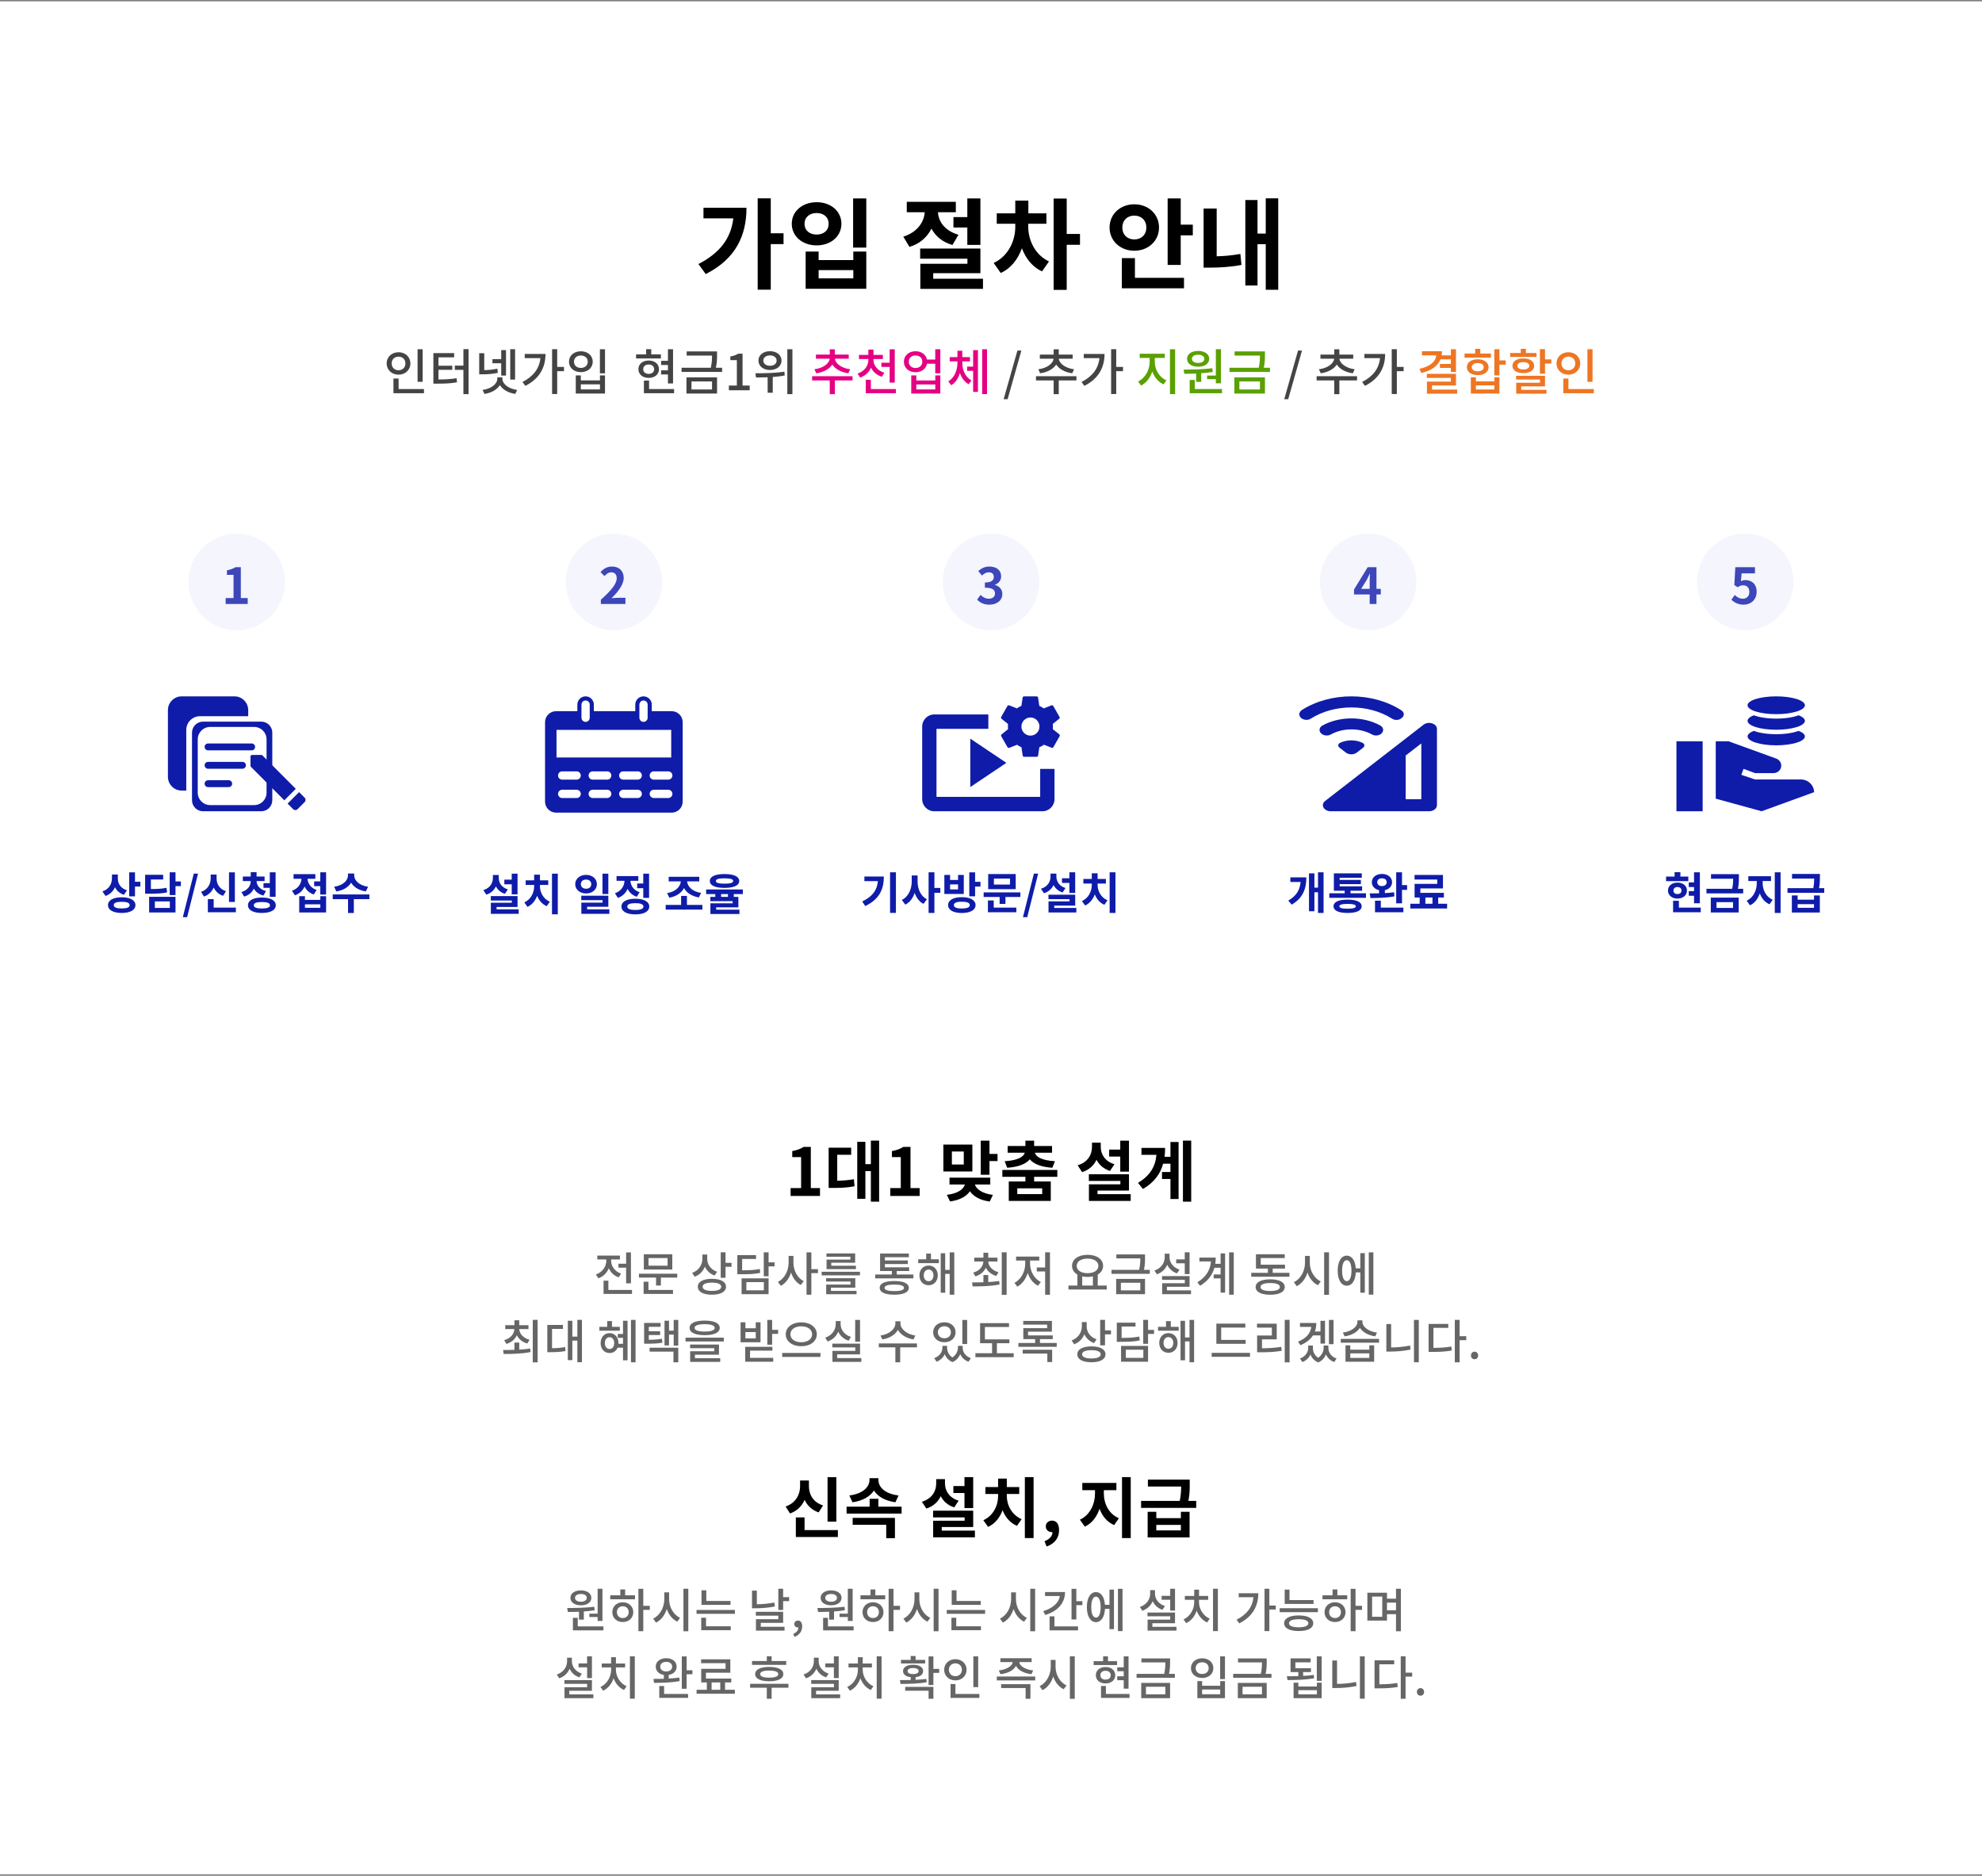 <svg width="1024" height="969" viewBox="0 0 1024 969" fill="none" xmlns="http://www.w3.org/2000/svg">
<rect x="0" y="0" width="1024" height="969" fill="#808080" stroke="none"/>
<g clip-path="url(#clip0_55_9090)">
<path d="M1024 0.733H0V968.256H1024V0.733Z" fill="#DADCF2"/>
<path d="M1024 0.733H0V968.063H1024V0.733Z" fill="white"/>
<path d="M363.451 107.326H385.672C385.672 121.481 380.296 133.635 364.629 141.584L360.84 136.404C371.797 130.763 377.633 123.275 378.862 112.813H363.451V107.326ZM404.821 120.506V126.096H398.216V149.636H391.457V102.454H398.216V120.506H404.821ZM440.759 102.505H447.569V127.891H440.759V102.505ZM416.235 129.942H422.942V134.353H440.862V129.942H447.569V149.174H416.235V129.942ZM422.942 139.533V143.789H440.862V139.533H422.942ZM421.918 104.454C429.239 104.454 434.718 109.121 434.718 115.583C434.718 122.096 429.239 126.763 421.918 126.763C414.596 126.763 409.067 122.096 409.067 115.583C409.067 109.121 414.596 104.454 421.918 104.454ZM421.918 110.044C418.334 110.044 415.671 112.147 415.671 115.583C415.671 119.121 418.334 121.173 421.918 121.173C425.502 121.173 428.113 119.121 428.113 115.583C428.113 112.147 425.502 110.044 421.918 110.044ZM492.599 112.147H499.767V102.505H506.525V126.506H499.767V117.532H492.599V112.147ZM495.21 121.275L492.087 126.558C486.864 125.07 483.332 121.993 481.232 118.096C479.133 122.352 475.344 125.942 469.866 127.532L466.692 122.25C474.013 119.993 477.495 114.506 477.751 109.634H468.484V104.249H493.828V109.634H484.612C484.816 114.403 488.093 119.224 495.21 121.275ZM482.154 143.995H507.856V149.226H475.498V136.251H499.818V133.635H475.396V128.404H506.525V141.123H482.154V143.995ZM531.251 115.583V117.224C531.251 123.891 534.579 131.532 541.951 135.071L538.367 140.199C533.35 137.892 529.919 133.481 527.974 128.25C525.926 133.891 522.291 138.661 517.017 141.02L513.382 135.84C521.01 132.302 524.543 124.301 524.543 117.224V115.583H514.969V110.198H524.543V103.633H531.302V110.198H540.62V115.583H531.251ZM557.977 120.865V126.455H551.116V149.738H544.358V102.556H551.116V120.865H557.977ZM579.864 117.532C579.864 121.378 582.527 123.686 586.059 123.686C589.541 123.686 592.255 121.378 592.255 117.532C592.255 113.685 589.541 111.377 586.059 111.377C582.527 111.377 579.864 113.685 579.864 117.532ZM598.808 117.532C598.808 124.455 593.227 129.532 586.059 129.532C578.84 129.532 573.259 124.455 573.259 117.532C573.259 110.557 578.84 105.531 586.059 105.531C593.227 105.531 598.808 110.557 598.808 117.532ZM586.367 133.327V143.533H611.711V148.918H579.608V133.327H586.367ZM610.021 116.044H616.267V121.583H610.021V136.866H603.263V102.505H610.021V116.044ZM628.602 107.736V132.404C632.289 132.302 636.334 131.994 640.839 131.173L641.402 136.866C635.258 137.994 629.831 138.251 625.121 138.251H621.844V107.736H628.602ZM653.946 102.454H660.398V149.687H653.946V126.147H649.697V147.482H643.399V103.326H649.697V120.66H653.946V102.454Z" fill="black"/>
<path d="M218.377 180.418V197.24H215.74V180.418H218.377ZM202.351 187.752C202.351 189.855 203.862 191.265 205.91 191.265C207.932 191.265 209.468 189.855 209.468 187.752C209.468 185.624 207.932 184.239 205.91 184.239C203.862 184.239 202.351 185.624 202.351 187.752ZM212.028 187.752C212.028 191.111 209.391 193.547 205.91 193.547C202.428 193.547 199.766 191.111 199.766 187.752C199.766 184.367 202.428 181.957 205.91 181.957C209.391 181.957 212.028 184.367 212.028 187.752ZM205.935 200.983H219.042V203.137H203.273V195.547H205.935V200.983ZM226.541 191.034V196.034C230.228 196.009 232.864 195.88 235.885 195.368L236.115 197.496C232.813 198.086 229.92 198.188 225.722 198.188H223.904V182.418H234.631V184.598H226.541V188.931H233.684V191.034H226.541ZM239.418 180.367H242.08V203.599H239.418V191.06H234.989V188.88H239.418V180.367ZM266.117 180.392V196.086H263.608V180.392H266.117ZM258.949 194.009V187.649H254.417V185.521H258.949V180.854H261.432V194.009H258.949ZM256.952 190.444L257.233 192.598C254.315 193.239 251.806 193.368 249.093 193.368H247.582V182.469H250.193V191.214C252.421 191.162 254.571 190.957 256.952 190.444ZM259.563 194.932V195.65C259.563 198.368 262.712 200.829 267.166 201.445L266.219 203.496C262.609 202.958 259.691 201.265 258.257 198.932C256.824 201.265 253.905 202.958 250.296 203.496L249.297 201.445C253.803 200.829 256.926 198.368 256.926 195.65V194.932H259.563ZM271.106 182.854H281.833C281.833 189.572 278.966 195.521 271.414 199.342L269.954 197.316C275.612 194.419 278.658 190.342 279.196 185.008H271.106V182.854ZM291.382 189.547V191.752H287.874V203.548H285.238V180.392H287.874V189.547H291.382ZM309.939 180.418H312.576V192.855H309.939V180.418ZM297.472 193.932H300.084V196.496H309.965V193.932H312.576V203.291H297.472V193.932ZM300.084 198.547V201.163H309.965V198.547H300.084ZM300.109 181.469C303.642 181.469 306.227 183.675 306.227 186.854C306.227 190.034 303.642 192.239 300.109 192.239C296.576 192.239 293.965 190.034 293.965 186.854C293.965 183.675 296.576 181.469 300.109 181.469ZM300.109 183.649C298.01 183.649 296.551 184.931 296.551 186.854C296.551 188.803 298.01 190.06 300.109 190.06C302.183 190.06 303.667 188.803 303.667 186.854C303.667 184.931 302.183 183.649 300.109 183.649ZM345.092 198.086V193.444H341.559V191.316H345.092V188.547H341.559V186.393H345.092V180.418H347.729V198.086H345.092ZM341.457 183.059V185.162H328.631V183.059H333.828V180.392H336.465V183.059H341.457ZM332.317 190.726C332.317 192.239 333.469 193.137 335.133 193.137C336.823 193.137 337.975 192.239 337.975 190.726C337.975 189.239 336.823 188.29 335.133 188.29C333.469 188.29 332.317 189.239 332.317 190.726ZM340.458 190.726C340.458 193.393 338.282 195.214 335.133 195.214C332.01 195.214 329.834 193.393 329.834 190.726C329.834 188.034 332.01 186.239 335.133 186.239C338.282 186.239 340.458 188.034 340.458 190.726ZM335.338 200.983H348.266V203.137H332.676V196.598H335.338V200.983ZM357.25 197.034V201.188H367.874V197.034H357.25ZM354.665 203.291V194.932H370.46V203.291H354.665ZM369.871 189.983H373.071V192.137H352.13V189.983H367.234C367.823 187.393 367.874 185.444 367.874 183.7H354.767V181.546H370.46V183.341C370.46 185.162 370.46 187.213 369.871 189.983ZM376.576 201.599V199.163H380.698V186.034H377.319V184.162C379.085 183.829 380.339 183.393 381.415 182.7H383.642V199.163H387.328V201.599H376.576ZM397.807 183.598C395.81 183.598 394.376 184.649 394.376 186.265C394.376 187.906 395.81 188.957 397.807 188.957C399.829 188.957 401.237 187.906 401.237 186.265C401.237 184.649 399.829 183.598 397.807 183.598ZM397.807 191.137C394.351 191.137 391.842 189.137 391.842 186.265C391.842 183.418 394.351 181.418 397.807 181.418C401.263 181.418 403.771 183.418 403.771 186.265C403.771 189.137 401.263 191.137 397.807 191.137ZM405.256 192.008L405.435 193.957C403.413 194.368 401.288 194.598 399.24 194.752V202.881H396.603V194.906C394.427 194.983 392.379 195.009 390.587 195.009L390.28 192.829C394.453 192.829 400.264 192.752 405.256 192.008ZM406.767 180.418H409.403V203.599H406.767V180.418ZM518.532 206.214L525.649 181.11H527.697L520.58 206.214H518.532ZM537.38 192.829L536.458 190.752C540.938 190.213 544.113 187.777 544.343 185.29H537.226V183.162H544.369V180.444H547.005V183.162H554.173V185.29H547.031C547.261 187.752 550.436 190.213 554.916 190.752L553.969 192.829C550.205 192.342 547.185 190.624 545.674 188.316C544.189 190.624 541.169 192.316 537.38 192.829ZM556.145 194.342V196.522H547.005V203.624H544.369V196.522H535.255V194.342H556.145ZM559.931 182.854H570.658C570.658 189.572 567.791 195.521 560.239 199.342L558.779 197.316C564.437 194.419 567.483 190.342 568.021 185.008H559.931V182.854ZM580.207 189.547V191.752H576.699V203.548H574.063V180.392H576.699V189.547H580.207ZM663.507 206.214L670.624 181.11H672.672L665.555 206.214H663.507ZM682.355 192.829L681.433 190.752C685.913 190.213 689.088 187.777 689.318 185.29H682.201V183.162H689.344V180.444H691.98V183.162H699.148V185.29H692.006C692.236 187.752 695.411 190.213 699.891 190.752L698.944 192.829C695.18 192.342 692.16 190.624 690.649 188.316C689.164 190.624 686.144 192.316 682.355 192.829ZM701.12 194.342V196.522H691.98V203.624H689.344V196.522H680.23V194.342H701.12ZM704.906 182.854H715.633C715.633 189.572 712.768 195.521 705.213 199.342L703.754 197.316C709.412 194.419 712.462 190.342 712.995 185.008H704.906V182.854ZM725.184 189.547V191.752H721.678V203.548H719.04V180.392H721.678V189.547H725.184Z" fill="#444444"/>
<path d="M421.705 192.829L420.783 190.752C425.263 190.213 428.438 187.777 428.668 185.29H421.551V183.162H428.694V180.444H431.331V183.162H438.498V185.29H431.356C431.586 187.752 434.761 190.213 439.241 190.752L438.294 192.829C434.531 192.342 431.51 190.624 429.999 188.316C428.515 190.624 425.494 192.316 421.705 192.829ZM440.47 194.342V196.522H431.331V203.624H428.694V196.522H419.58V194.342H440.47ZM455.392 187.367H459.642V180.444H462.279V197.65H459.642V189.547H455.392V187.367ZM456.877 192.547L455.597 194.624C452.986 193.803 451.04 192.111 450.016 189.931C448.992 192.291 447.072 194.137 444.384 195.034L443.079 192.983C446.637 191.778 448.634 188.957 448.634 185.906V185.47H443.77V183.341H448.634V180.572H451.296V183.341H456.135V185.47H451.271V185.906C451.271 188.752 453.319 191.444 456.877 192.547ZM449.94 200.983H462.868V203.137H447.303V196.163H449.94V200.983ZM483.218 201.163V198.599H473.413V201.163H483.218ZM483.218 196.547V193.932H485.829V203.291H470.802V193.932H473.413V196.547H483.218ZM473.029 190.111C475.026 190.111 476.511 188.803 476.511 186.854C476.511 184.88 475.026 183.623 473.029 183.623C470.981 183.623 469.522 184.88 469.522 186.854C469.522 188.803 470.981 190.111 473.029 190.111ZM483.193 180.418H485.829V192.829H483.193V187.906H478.917C478.457 190.521 476.101 192.291 473.029 192.291C469.548 192.291 466.988 190.06 466.988 186.854C466.988 183.675 469.548 181.444 473.029 181.444C476.076 181.444 478.405 183.162 478.917 185.752H483.193V180.418ZM497.168 186.675V187.495C497.168 191.111 498.73 194.803 501.904 196.522L500.445 198.496C498.269 197.316 496.784 195.188 495.939 192.675C495.12 195.393 493.661 197.727 491.459 199.009L489.949 197.009C493.123 195.137 494.659 191.188 494.659 187.495V186.675H490.666V184.495H494.659V181.213H497.168V184.495H501.136V186.675H497.168ZM502.774 189.393V180.88H505.258V202.445H502.774V191.547H499.651V189.393H502.774ZM507.434 180.418H509.942V203.573H507.434V180.418Z" fill="#E50083"/>
<path d="M596.631 184.906V187.111C596.631 190.957 599.012 194.957 602.621 196.496L601.162 198.573C598.474 197.393 596.401 194.88 595.326 191.88C594.302 195.111 592.228 197.855 589.514 199.163L588.004 197.06C591.588 195.393 593.969 191.085 593.969 187.111V184.906H588.823V182.726H601.777V184.906H596.631ZM604.465 180.418H607.127V203.573H604.465V180.418ZM623.637 194.009H628.168V180.392H630.805V198.009H628.168V195.855H623.637V194.009ZM619.029 183.239C617.109 183.239 615.803 184.059 615.803 185.367C615.803 186.675 617.109 187.495 619.029 187.495C620.923 187.495 622.229 186.675 622.229 185.367C622.229 184.059 620.923 183.239 619.029 183.239ZM619.029 189.444C615.624 189.444 613.295 187.829 613.295 185.367C613.295 182.905 615.624 181.29 619.029 181.29C622.408 181.29 624.738 182.905 624.738 185.367C624.738 187.829 622.408 189.444 619.029 189.444ZM617.979 197.265V192.957C615.778 193.06 613.704 193.085 611.861 193.085L611.528 190.931C615.778 190.906 621.461 190.855 626.351 190.239L626.555 192.137C624.61 192.47 622.587 192.675 620.616 192.803V197.265H617.979ZM617.288 200.983H631.343V203.137H614.651V196.291H617.288V200.983ZM640.326 197.034V201.188H650.95V197.034H640.326ZM637.74 203.291V194.932H653.536V203.291H637.74ZM652.947 189.983H656.147V192.137H635.206V189.983H650.31C650.899 187.393 650.95 185.444 650.95 183.7H637.843V181.546H653.536V183.341C653.536 185.162 653.536 187.213 652.947 189.983Z" fill="#5AA000"/>
<path d="M749.59 185.624H744.242C742.806 189.162 739.407 191.521 734.308 192.675L733.391 190.521C738.866 189.342 741.711 186.803 742.066 183.572H734.642V181.444H744.982C744.982 182.187 744.932 182.905 744.804 183.572H749.59V180.418H752.228V192.162H749.59V190.06H743.936V188.008H749.59V185.624ZM739.862 201.24H752.868V203.368H737.231V197.137H749.59V195.214H737.174V193.111H752.228V199.111H739.862V201.24ZM770.304 182.623V184.752H756.658V182.623H762.162V180.213H764.8V182.623H770.304ZM760.392 189.675C760.392 191.008 761.622 191.803 763.464 191.803C765.312 191.803 766.564 191.008 766.564 189.675C766.564 188.367 765.312 187.572 763.464 187.572C761.622 187.572 760.392 188.367 760.392 189.675ZM769.074 189.675C769.074 192.137 766.82 193.778 763.464 193.778C760.136 193.778 757.86 192.137 757.86 189.675C757.86 187.239 760.136 185.598 763.464 185.598C766.82 185.598 769.074 187.239 769.074 189.675ZM772.068 201.188V199.06H762.518V201.188H772.068ZM772.068 197.009V194.88H774.678V203.291H759.908V194.88H762.518V197.009H772.068ZM777.956 186.188V188.367H774.678V193.932H772.04V180.418H774.678V186.188H777.956ZM793.849 182.367V184.367H780.203V182.367H785.707V180.187H788.345V182.367H793.849ZM783.944 188.983C783.944 190.162 785.145 190.855 787.016 190.855C788.907 190.855 790.116 190.162 790.116 188.983C790.116 187.778 788.907 187.085 787.016 187.085C785.145 187.085 783.944 187.778 783.944 188.983ZM792.619 188.983C792.619 191.316 790.422 192.752 787.016 192.752C783.638 192.752 781.412 191.316 781.412 188.983C781.412 186.624 783.638 185.162 787.016 185.162C790.422 185.162 792.619 186.624 792.619 188.983ZM785.942 199.573V201.394H798.998V203.368H783.353V197.727H795.62V196.06H783.304V194.111H798.23V199.573H785.942ZM798.23 185.649H801.508V187.829H798.23V193.06H795.592V180.367H798.23V185.649ZM822.777 180.418V197.24H820.139V180.418H822.777ZM806.749 187.752C806.749 189.855 808.264 191.265 810.312 191.265C812.331 191.265 813.867 189.855 813.867 187.752C813.867 185.624 812.331 184.239 810.312 184.239C808.264 184.239 806.749 185.624 806.749 187.752ZM816.427 187.752C816.427 191.111 813.789 193.547 810.312 193.547C806.827 193.547 804.168 191.111 804.168 187.752C804.168 184.367 806.827 181.957 810.312 181.957C813.789 181.957 816.427 184.367 816.427 187.752ZM810.333 200.983H823.446V203.137H807.673V195.547H810.333V200.983Z" fill="#EE7623"/>
<path d="M203.377 258.582H41.244C37.317 258.582 34.133 261.771 34.133 265.705V484.614C34.133 488.548 37.317 491.737 41.244 491.737H203.377C207.305 491.737 210.488 488.548 210.488 484.614V265.705C210.488 261.771 207.305 258.582 203.377 258.582Z" fill="white"/>
<path d="M147.2 300.607C147.2 286.838 136.057 275.677 122.311 275.677C108.565 275.677 97.422 286.838 97.422 300.607C97.422 314.375 108.565 325.537 122.311 325.537C136.057 325.537 147.2 314.375 147.2 300.607Z" fill="#F4F5FD"/>
<path d="M116.588 312.003V308.952H120.658V296.951H117.228V294.618C119.122 294.259 120.428 293.772 121.631 293.002H124.421V308.952H127.98V312.003H116.588Z" fill="#0F1CA9" fill-opacity="0.8"/>
<path fill-rule="evenodd" clip-rule="evenodd" d="M93.867 359.727C89.939 359.727 86.756 362.916 86.756 366.85V401.277C86.756 405.211 89.939 408.4 93.867 408.4H96.237V377.097C96.237 373.163 99.421 369.974 103.348 369.974H128.237V366.85C128.237 362.916 125.053 359.727 121.126 359.727H93.867Z" fill="#0F1CA9"/>
<path fill-rule="evenodd" clip-rule="evenodd" d="M104.888 372.785C101.746 372.785 99.199 375.337 99.199 378.483V413.386C99.199 416.533 101.746 419.084 104.888 419.084H134.992C138.134 419.084 140.68 416.533 140.68 413.386V378.483C140.68 375.337 138.134 372.785 134.992 372.785H104.888ZM102.162 381.943C102.162 378.402 105.027 375.532 108.562 375.532H131.318C134.852 375.532 137.718 378.402 137.718 381.943V409.485C137.718 413.025 134.852 415.896 131.318 415.896H108.562C105.027 415.896 102.162 413.025 102.162 409.485V381.943Z" fill="#0F1CA9"/>
<path d="M130.015 384.063H107.497C106.515 384.063 105.719 384.861 105.719 385.844C105.719 386.828 106.515 387.625 107.497 387.625H130.015C130.997 387.625 131.793 386.828 131.793 385.844C131.793 384.861 130.997 384.063 130.015 384.063Z" fill="#0F1CA9"/>
<path d="M125.274 393.561H107.497C106.515 393.561 105.719 394.358 105.719 395.341C105.719 396.325 106.515 397.122 107.497 397.122H125.274C126.256 397.122 127.052 396.325 127.052 395.341C127.052 394.358 126.256 393.561 125.274 393.561Z" fill="#0F1CA9"/>
<path d="M118.163 403.057H107.497C106.515 403.057 105.719 403.855 105.719 404.838C105.719 405.822 106.515 406.619 107.497 406.619H118.163C119.145 406.619 119.941 405.822 119.941 404.838C119.941 403.855 119.145 403.057 118.163 403.057Z" fill="#0F1CA9"/>
<path d="M135.015 389.999H130.212C129.77 389.999 129.422 390.347 129.422 390.79V395.602C129.422 395.807 129.501 396.013 129.659 396.155L146.897 413.438L152.822 407.503L135.584 390.236C135.426 390.078 135.237 389.999 135.015 389.999Z" fill="#0F1CA9"/>
<path d="M153.707 418.028L157.404 414.325C158.021 413.707 158.021 412.71 157.404 412.093L154.513 409.197L148.588 415.132L151.479 418.028C152.095 418.645 153.091 418.645 153.707 418.028Z" fill="#0F1CA9"/>
<path d="M65.601 459.924L64.031 462.249C61.823 461.519 60.299 460.106 59.411 458.328C58.501 460.38 56.885 461.998 54.496 462.841L52.926 460.471C56.43 459.308 57.841 456.505 57.841 453.656V451.764H60.89V453.906C60.89 456.436 62.301 458.898 65.601 459.924ZM62.893 469.292C65.555 469.292 66.989 468.745 66.989 467.559C66.989 466.397 65.555 465.85 62.893 465.85C60.208 465.85 58.774 466.397 58.774 467.559C58.774 468.745 60.208 469.292 62.893 469.292ZM62.893 463.525C67.239 463.525 69.97 465.029 69.97 467.559C69.97 470.112 67.239 471.617 62.893 471.617C58.524 471.617 55.793 470.112 55.793 467.559C55.793 465.029 58.524 463.525 62.893 463.525ZM69.742 455.502H72.518V457.986H69.742V463.046H66.738V450.647H69.742V455.502ZM86.034 458.624L86.329 460.995C83.758 461.565 81.369 461.679 76.727 461.679H74.975V451.9H84.304V454.317H77.956V459.263C81.687 459.24 83.758 459.103 86.034 458.624ZM80.004 465.668V469.018H87.74V465.668H80.004ZM77.045 471.366V463.297H90.676V471.366H77.045ZM93.452 455.342V457.781H90.676V462.385H87.672V450.601H90.676V455.342H93.452ZM94.451 473.805L100.117 451.285H102.325L96.681 473.805H94.451ZM121.341 450.647V465.941H118.315V450.647H121.341ZM116.767 460.38L115.243 462.773C112.922 461.975 111.329 460.425 110.418 458.465C109.463 460.585 107.824 462.294 105.389 463.138L103.865 460.744C107.346 459.559 108.848 456.619 108.848 453.815V451.786H111.898V453.815C111.898 456.596 113.354 459.285 116.767 460.38ZM110.396 468.859H121.864V471.252H107.392V464.482H110.396V468.859ZM136.131 456.231H139.385V450.624H142.389V463.297H139.385V458.647H136.131V456.231ZM137.451 460.334L136.085 462.636C133.741 462.021 132.103 460.721 131.147 459.058C130.214 460.972 128.576 462.454 126.141 463.16L124.73 460.835C128.053 459.878 129.509 457.508 129.554 455.16H125.458V452.789H129.554V450.556H132.558V452.789H136.7V455.16H132.558C132.604 457.325 134.106 459.445 137.451 460.334ZM135.312 469.314C138.042 469.314 139.476 468.79 139.476 467.651C139.476 466.511 138.042 465.964 135.312 465.964C132.535 465.964 131.125 466.511 131.125 467.651C131.125 468.79 132.535 469.314 135.312 469.314ZM135.312 463.662C139.749 463.662 142.48 465.121 142.48 467.651C142.48 470.158 139.749 471.617 135.312 471.617C130.851 471.617 128.121 470.158 128.121 467.651C128.121 465.121 130.851 463.662 135.312 463.662ZM163.585 459.741L162.128 462.089C159.83 461.337 158.26 459.832 157.372 457.963C156.439 460.015 154.801 461.679 152.366 462.499L150.842 460.129C154.096 459.035 155.62 456.505 155.757 453.975H151.661V451.581H162.925V453.975H158.874C159.011 456.3 160.467 458.693 163.585 459.741ZM165.496 468.973V467.172H157.554V468.973H165.496ZM165.496 464.87V462.955H168.477V471.366H154.596V462.955H157.554V464.87H165.496ZM165.473 450.624H168.477V462.112H165.473V457.758H162.31V455.319H165.473V450.624ZM190.162 458.077L189.024 460.493C185.36 459.946 182.743 458.237 181.401 455.98C180.058 458.237 177.419 459.946 173.755 460.493L172.617 458.077C177.396 457.416 179.785 454.704 179.785 452.242V451.239H182.994V452.242C182.994 454.681 185.406 457.416 190.162 458.077ZM190.844 462.043V464.482H182.812V471.639H179.808V464.482H171.912V462.043H190.844Z" fill="#0F1CA9"/>
<path d="M398.223 258.582H236.09C232.162 258.582 228.979 261.771 228.979 265.705V485.325C228.979 489.259 232.162 492.448 236.09 492.448H398.223C402.15 492.448 405.334 489.259 405.334 485.325V265.705C405.334 261.771 402.15 258.582 398.223 258.582Z" fill="white"/>
<path d="M342.045 300.607C342.045 286.838 330.902 275.677 317.156 275.677C303.411 275.677 292.268 286.838 292.268 300.607C292.268 314.375 303.411 325.537 317.156 325.537C330.902 325.537 342.045 314.375 342.045 300.607Z" fill="#F4F5FD"/>
<path d="M310.435 312.003V309.824C315.581 305.208 318.627 301.644 318.627 298.721C318.627 296.797 317.603 295.643 315.785 295.643C314.403 295.643 313.277 296.541 312.304 297.592L310.256 295.541C311.997 293.669 313.686 292.669 316.272 292.669C319.856 292.669 322.237 294.977 322.237 298.515C322.237 301.951 319.395 305.644 315.939 309.029C316.886 308.926 318.141 308.824 319.037 308.824H323.133V312.003H310.435Z" fill="#0F1CA9" fill-opacity="0.8"/>
<path fill-rule="evenodd" clip-rule="evenodd" d="M306.815 364.001V367.387H328.209V364.001C328.209 361.64 330.119 359.727 332.475 359.727C334.832 359.727 336.742 361.64 336.742 364.001V367.387H347.022C350.164 367.387 352.711 369.938 352.711 373.085V414.096C352.711 417.243 350.164 419.795 347.022 419.795H287.288C284.147 419.795 281.6 417.243 281.6 414.096V373.085C281.6 369.938 284.147 367.387 287.288 367.387H298.282V364.001C298.282 361.64 300.192 359.727 302.548 359.727C304.905 359.727 306.815 361.64 306.815 364.001ZM290.45 398.473C289.273 398.473 288.317 399.43 288.317 400.61C288.317 401.79 289.273 402.747 290.45 402.747H297.932C299.11 402.747 300.066 401.79 300.066 400.61C300.066 399.43 299.11 398.473 297.932 398.473H290.45ZM304.095 400.61C304.095 399.43 305.05 398.473 306.228 398.473H313.71C314.888 398.473 315.843 399.43 315.843 400.61C315.843 401.79 314.888 402.747 313.71 402.747H306.228C305.05 402.747 304.095 401.79 304.095 400.61ZM322.006 398.473C320.828 398.473 319.873 399.43 319.873 400.61C319.873 401.79 320.828 402.747 322.006 402.747H329.488C330.666 402.747 331.621 401.79 331.621 400.61C331.621 399.43 330.666 398.473 329.488 398.473H322.006ZM335.651 400.61C335.651 399.43 336.606 398.473 337.785 398.473H345.266C346.444 398.473 347.399 399.43 347.399 400.61C347.399 401.79 346.444 402.747 345.266 402.747H337.785C336.606 402.747 335.651 401.79 335.651 400.61ZM290.45 407.971C289.273 407.971 288.317 408.927 288.317 410.108C288.317 411.287 289.273 412.245 290.45 412.245H297.932C299.11 412.245 300.066 411.287 300.066 410.108C300.066 408.927 299.11 407.971 297.932 407.971H290.45ZM304.095 410.108C304.095 408.927 305.05 407.971 306.228 407.971H313.71C314.888 407.971 315.843 408.927 315.843 410.108C315.843 411.287 314.888 412.245 313.71 412.245H306.228C305.05 412.245 304.095 411.287 304.095 410.108ZM322.006 407.971C320.828 407.971 319.873 408.927 319.873 410.108C319.873 411.287 320.828 412.245 322.006 412.245H329.488C330.666 412.245 331.621 411.287 331.621 410.108C331.621 408.927 330.666 407.971 329.488 407.971H322.006ZM335.651 410.108C335.651 408.927 336.606 407.971 337.785 407.971H345.266C346.444 407.971 347.399 408.927 347.399 410.108C347.399 411.287 346.444 412.245 345.266 412.245H337.785C336.606 412.245 335.651 411.287 335.651 410.108ZM300.415 370.773C300.415 371.953 301.37 372.91 302.548 372.91C303.727 372.91 304.682 371.953 304.682 370.773V364.001C304.682 362.82 303.727 361.864 302.548 361.864C301.37 361.864 300.415 362.82 300.415 364.001V370.773ZM332.475 372.91C331.297 372.91 330.342 371.953 330.342 370.773V364.001C330.342 362.82 331.297 361.864 332.475 361.864C333.654 361.864 334.609 362.82 334.609 364.001V370.773C334.609 371.953 333.654 372.91 332.475 372.91ZM294.636 377.059H287.525V391.305H294.636H339.674H346.785V377.059H339.674H294.636Z" fill="#0F1CA9"/>
<path d="M264.386 462.002V456.805H260.563V454.412H264.386V451.335H267.39V462.002H264.386ZM262.384 459.449L260.859 461.751C258.652 461.045 257.105 459.654 256.217 457.899C255.284 459.86 253.646 461.41 251.256 462.162L249.709 459.814C253.191 458.766 254.647 456.19 254.647 453.523V452.019H257.673V453.523C257.673 456.008 259.107 458.446 262.384 459.449ZM256.558 469.752H267.982V472.077H253.6V466.356H264.432V465.193H253.577V462.891H267.39V468.521H256.558V469.752ZM278.971 457.147V457.877C278.971 460.908 280.632 464.327 284.068 465.809L282.476 468.111C280.109 467.131 278.448 465.125 277.515 462.732C276.582 465.262 274.898 467.404 272.509 468.475L270.893 466.173C274.329 464.623 275.967 461.068 275.967 457.877V457.147H271.598V454.754H275.967V451.836H278.971V454.754H283.249V457.147H278.971ZM285.183 451.335H288.187V472.328H285.183V451.335ZM314.298 451.335V461.843H311.272V451.335H314.298ZM300.099 456.737C300.099 458.241 301.26 459.107 302.807 459.107C304.354 459.107 305.469 458.241 305.469 456.737C305.469 455.255 304.354 454.366 302.807 454.366C301.26 454.366 300.099 455.255 300.099 456.737ZM308.382 456.737C308.382 459.541 305.993 461.546 302.807 461.546C299.598 461.546 297.186 459.541 297.186 456.737C297.186 453.956 299.598 451.95 302.807 451.95C305.993 451.95 308.382 453.956 308.382 456.737ZM303.33 469.752H314.822V472.077H300.349V466.287H311.318V465.011H300.327V462.709H314.298V468.43H303.33V469.752ZM329.202 456.395H332.342V451.335H335.346V463.826H332.342V458.834H329.202V456.395ZM330.454 460.908L328.997 463.256C326.722 462.504 325.151 461.022 324.241 459.176C323.331 461.296 321.67 463.005 319.235 463.826L317.71 461.455C321.033 460.293 322.557 457.626 322.648 455.005H318.53V452.589H329.794V455.005H325.72C325.811 457.398 327.268 459.86 330.454 460.908ZM328.269 470.071C331 470.071 332.433 469.501 332.433 468.316C332.433 467.131 331 466.561 328.269 466.561C325.516 466.561 324.082 467.131 324.082 468.316C324.082 469.501 325.516 470.071 328.269 470.071ZM328.269 464.281C332.706 464.281 335.437 465.763 335.437 468.316C335.437 470.869 332.706 472.35 328.269 472.35C323.809 472.35 321.078 470.869 321.078 468.316C321.078 465.763 323.809 464.281 328.269 464.281ZM345.824 463.734L344.664 461.364C349.055 460.68 351.49 458.059 351.763 455.324H345.483V452.93H361.275V455.324H354.995C355.268 458.059 357.703 460.589 362.208 461.25L361.07 463.621C357.384 462.959 354.722 461.204 353.402 458.743C352.105 461.25 349.465 463.073 345.824 463.734ZM354.904 467.45H362.891V469.889H343.913V467.45H351.9V462.823H354.904V467.45ZM374.313 453.728C371.286 453.728 369.853 454.161 369.853 455.096C369.853 456.076 371.286 456.486 374.313 456.486C377.362 456.486 378.796 456.076 378.796 455.096C378.796 454.161 377.362 453.728 374.313 453.728ZM374.313 458.674C369.534 458.674 366.735 457.421 366.735 455.096C366.735 452.794 369.534 451.517 374.313 451.517C379.114 451.517 381.913 452.794 381.913 455.096C381.913 457.421 379.114 458.674 374.313 458.674ZM376.11 463.324V461.865H372.561V463.324H376.11ZM383.802 461.865H379.114V463.324H381.481V468.726H370.012V469.911H382.027V472.168H367.031V466.652H378.523V465.535H366.985V463.324H369.557V461.865H364.824V459.495H383.802V461.865Z" fill="#0F1CA9"/>
<path d="M593.067 258.582H430.933C427.006 258.582 423.822 261.771 423.822 265.705V484.614C423.822 488.548 427.006 491.737 430.933 491.737H593.067C596.994 491.737 600.178 488.548 600.178 484.614V265.705C600.178 261.771 596.994 258.582 593.067 258.582Z" fill="white"/>
<path d="M536.889 300.607C536.889 286.838 525.746 275.677 512 275.677C498.254 275.677 487.111 286.838 487.111 300.607C487.111 314.375 498.254 325.537 512 325.537C525.746 325.537 536.889 314.375 536.889 300.607Z" fill="#F4F5FD"/>
<path d="M511.193 312.362C508.197 312.362 506.175 311.234 504.844 309.721L506.61 307.336C507.737 308.439 509.119 309.285 510.834 309.285C512.754 309.285 514.06 308.336 514.06 306.618C514.06 304.772 512.959 303.593 508.837 303.593V300.9C512.319 300.9 513.445 299.695 513.445 298.003C513.445 296.515 512.524 295.643 510.911 295.643C509.554 295.643 508.453 296.259 507.327 297.31L505.407 295.002C507.045 293.566 508.863 292.669 511.09 292.669C514.751 292.669 517.234 294.49 517.234 297.721C517.234 299.772 516.082 301.259 514.085 302.054V302.182C516.21 302.772 517.849 304.362 517.849 306.849C517.849 310.337 514.802 312.362 511.193 312.362Z" fill="#0F1CA9" fill-opacity="0.8"/>
<path d="M483.845 411.646H537.41V397.204H544.81V412.833C544.81 416.271 542.013 419.084 538.595 419.084H482.66C479.242 419.084 476.445 416.271 476.445 412.833V375.324C476.445 371.886 479.242 369.073 482.66 369.073H510.628V376.511H483.845V411.646Z" fill="#0F1CA9"/>
<path d="M519.95 394.078L501.305 406.581V381.575L519.95 394.078Z" fill="#0F1CA9"/>
<path d="M543.908 373.98C544.001 374.886 544.033 375.793 543.939 376.668L547.264 379.325C547.575 379.575 547.637 379.981 547.451 380.325L544.249 385.92C544.063 386.264 543.659 386.389 543.287 386.264L539.309 384.701C538.594 385.232 537.817 385.671 536.978 386.014L536.357 390.265C536.295 390.671 535.984 390.953 535.58 390.953H529.148C528.774 390.953 528.433 390.671 528.37 390.296L527.749 386.045C526.941 385.701 526.165 385.232 525.45 384.732L521.472 386.295C521.099 386.452 520.695 386.295 520.508 385.952L517.308 380.357C517.121 380.013 517.184 379.606 517.495 379.356L520.819 376.668C520.726 375.762 520.695 374.855 520.789 373.98L517.463 371.323C517.153 371.073 517.09 370.667 517.277 370.323L520.478 364.728C520.664 364.384 521.068 364.259 521.441 364.384L525.387 365.947C526.102 365.416 526.879 364.978 527.718 364.634L528.34 360.383C528.402 360.008 528.712 359.727 529.116 359.727H535.549C535.922 359.727 536.264 360.008 536.326 360.383L536.947 364.634C537.755 364.978 538.532 365.446 539.247 365.947L543.224 364.384C543.597 364.228 544.001 364.384 544.188 364.728L547.388 370.323C547.575 370.667 547.513 371.073 547.202 371.323L543.908 373.98ZM532.379 370.636C529.8 370.636 527.718 372.73 527.718 375.324C527.718 377.919 529.8 380.013 532.379 380.013C534.958 380.013 537.04 377.919 537.04 375.324C537.04 372.73 534.958 370.636 532.379 370.636Z" fill="#0F1CA9"/>
<path d="M446.584 452.789H456.642C456.642 459.217 454.48 464.46 447.039 468.061L445.469 465.69C450.816 463.115 453.137 459.833 453.57 455.183H446.584V452.789ZM459.85 450.601H462.877V471.594H459.85V450.601ZM474.071 452.242V455.297C474.071 459.08 475.55 462.887 478.918 464.551L477.098 466.921C474.913 465.804 473.434 463.776 472.569 461.269C471.659 463.935 470.089 466.146 467.722 467.309L465.925 464.87C469.452 463.206 471.045 459.194 471.045 455.297V452.242H474.071ZM485.813 458.693V461.2H482.764V471.617H479.76V450.624H482.764V458.693H485.813ZM494.981 459.468V456.869H490.863V459.468H494.981ZM497.939 451.969V461.816H487.904V451.969H490.863V454.567H494.981V451.969H497.939ZM496.915 469.315C499.601 469.315 501.034 468.745 501.034 467.559C501.034 466.374 499.601 465.804 496.915 465.804C494.253 465.804 492.819 466.374 492.819 467.559C492.819 468.745 494.253 469.315 496.915 469.315ZM496.915 463.457C501.285 463.457 504.015 464.984 504.015 467.559C504.015 470.112 501.285 471.639 496.915 471.639C492.569 471.639 489.839 470.112 489.839 467.559C489.839 464.984 492.569 463.457 496.915 463.457ZM503.788 455.525H506.564V457.986H503.788V463.001H500.784V450.647H503.788V455.525ZM521.809 456.961V453.861H513.503V456.961H521.809ZM524.767 451.513V459.331H510.545V451.513H524.767ZM513.412 465.166V468.859H525.085V471.252H510.408V465.166H513.412ZM508.201 460.995H527.179V463.366H519.465V466.944H516.461V463.366H508.201V460.995ZM528.497 473.805L534.163 451.285H536.37L530.727 473.805H528.497ZM552.497 461.291V456.095H548.674V453.701H552.497V450.624H555.5V461.291H552.497ZM550.494 458.739L548.97 461.041C546.762 460.334 545.215 458.944 544.327 457.189C543.394 459.149 541.756 460.699 539.367 461.451L537.819 459.103C541.301 458.055 542.757 455.479 542.757 452.812V451.308H545.784V452.812C545.784 455.297 547.217 457.736 550.494 458.739ZM544.669 469.041H556.092V471.366H541.711V465.645H552.542V464.482H541.688V462.18H555.5V467.81H544.669V469.041ZM567.082 456.436V457.166C567.082 460.197 568.743 463.616 572.179 465.098L570.586 467.4C568.219 466.42 566.558 464.414 565.625 462.021C564.692 464.551 563.008 466.693 560.619 467.765L559.003 465.463C562.439 463.913 564.078 460.357 564.078 457.166V456.436H559.709V454.043H564.078V451.126H567.082V454.043H571.36V456.436H567.082ZM573.294 450.624H576.298V471.617H573.294V450.624Z" fill="#0F1CA9"/>
<path d="M787.91 258.582H625.777C621.85 258.582 618.666 261.771 618.666 265.705V484.614C618.666 488.548 621.85 491.737 625.777 491.737H787.91C791.838 491.737 795.022 488.548 795.022 484.614V265.705C795.022 261.771 791.838 258.582 787.91 258.582Z" fill="white"/>
<path d="M731.733 300.607C731.733 286.838 720.59 275.677 706.844 275.677C693.098 275.677 681.955 286.838 681.955 300.607C681.955 314.375 693.098 325.537 706.844 325.537C720.59 325.537 731.733 314.375 731.733 300.607Z" fill="#F4F5FD"/>
<path d="M703.221 304.208H707.65V300.336C707.65 299.234 707.727 297.515 707.778 296.387H707.676C707.215 297.413 706.703 298.464 706.165 299.49L703.221 304.208ZM707.65 312.003V307.08H699.561V304.516L706.626 293.002H711.155V304.208H713.387V307.08H711.155V312.003H707.65Z" fill="#0F1CA9" fill-opacity="0.8"/>
<path d="M735.495 374.353L684.652 413.742C682.108 415.71 683.925 419.084 687.519 419.084H738.361C740.579 419.084 742.4 417.678 742.4 415.96V376.572C742.4 373.791 738.041 372.385 735.495 374.353ZM734.322 412.837H726.243V390.284L734.322 384.037V412.837Z" fill="#0F1CA9"/>
<path d="M692.365 383.724C691.234 384.256 691.073 385.474 692.002 386.192L695.312 388.753C696.888 389.972 699.432 389.972 701.007 388.753L704.318 386.192C705.247 385.474 705.045 384.256 703.955 383.724C700.442 382.038 695.918 382.038 692.365 383.724Z" fill="#0F1CA9"/>
<path d="M687.56 379.414C693.901 375.916 702.502 375.916 708.843 379.414C710.296 380.226 712.278 380.101 713.529 379.102C715.101 377.883 714.937 375.79 713.124 374.791C704.239 369.887 692.164 369.887 683.24 374.791C681.422 375.79 681.22 377.883 682.836 379.102C684.128 380.101 686.107 380.226 687.56 379.414Z" fill="#0F1CA9"/>
<path d="M719.218 371.261C720.59 372.136 722.574 372.136 723.826 371.168L724.309 370.793C725.725 369.7 725.561 367.919 723.982 366.919C709.165 357.392 687.56 357.33 672.699 366.732C670.963 367.825 670.801 369.824 672.376 371.012C673.668 372.042 675.768 372.167 677.181 371.261C689.337 363.515 707.065 363.515 719.218 371.261Z" fill="#0F1CA9"/>
<path d="M666.663 453.222H674.924C674.924 459.103 673.194 463.912 667.346 467.331L665.594 465.235C669.804 462.773 671.578 459.741 671.965 455.616H666.663V453.222ZM680.954 450.624H683.821V471.617H680.954V460.949H679.088V470.728H676.289V451.171H679.088V458.533H680.954V450.624ZM696.221 469.428C699.134 469.428 700.477 469.041 700.477 468.175C700.477 467.309 699.134 466.944 696.221 466.944C693.331 466.944 691.989 467.309 691.989 468.175C691.989 469.041 693.331 469.428 696.221 469.428ZM696.221 464.733C700.841 464.733 703.503 465.918 703.503 468.175C703.503 470.409 700.841 471.617 696.221 471.617C691.625 471.617 688.962 470.409 688.962 468.175C688.962 465.918 691.625 464.733 696.221 464.733ZM697.746 461.451H705.733V463.799H686.778V461.451H694.742V460.152H689.144V451.171H703.571V453.45H692.125V454.544H703.093V456.733H692.125V457.872H703.731V460.152H697.746V461.451ZM711.559 455.73C711.559 457.006 712.533 457.736 713.969 457.736C715.406 457.736 716.43 457.006 716.43 455.73C716.43 454.453 715.406 453.724 713.969 453.724C712.533 453.724 711.559 454.453 711.559 455.73ZM720.248 460.927L720.433 463.046C716.202 463.844 711.487 463.912 708.029 463.912L707.665 461.519C709.099 461.519 710.76 461.519 712.49 461.474V459.855C710.259 459.377 708.757 457.804 708.757 455.73C708.757 453.222 710.942 451.467 713.969 451.467C717.02 451.467 719.203 453.222 719.203 455.73C719.203 457.781 717.724 459.354 715.491 459.855V461.36C717.112 461.268 718.748 461.155 720.248 460.927ZM713.4 465.28V468.859H725.048V471.252H710.396V465.28H713.4ZM724.344 457.211H726.983V459.696H724.344V466.648H721.343V450.624H724.344V457.211ZM736.426 463.639V466.853H740.088V463.639H736.426ZM743.047 466.853H747.647V469.315H728.647V466.853H733.468V463.639H730.851V456.596H742.549V454.362H730.83V451.969H745.507V458.944H733.831V461.246H745.983V463.639H743.047V466.853Z" fill="#0F1CA9"/>
<path d="M982.756 258.582H820.623C816.695 258.582 813.512 261.771 813.512 265.705V484.614C813.512 488.548 816.695 491.737 820.623 491.737H982.756C986.684 491.737 989.867 488.548 989.867 484.614V265.705C989.867 261.771 986.684 258.582 982.756 258.582Z" fill="white"/>
<path d="M926.578 300.607C926.578 286.838 915.434 275.677 901.689 275.677C887.943 275.677 876.8 286.838 876.8 300.607C876.8 314.375 887.943 325.537 901.689 325.537C915.434 325.537 926.578 314.375 926.578 300.607Z" fill="#F4F5FD"/>
<path d="M900.935 312.362C897.934 312.362 895.943 311.183 894.535 309.773L896.27 307.362C897.351 308.414 898.681 309.285 900.445 309.285C902.414 309.285 903.801 308.029 903.801 305.798C903.801 303.593 902.521 302.362 900.601 302.362C899.47 302.362 898.859 302.644 897.757 303.362L896.043 302.234L896.555 293.002H906.695V296.182H899.805L899.449 300.208C900.217 299.849 900.857 299.669 901.725 299.669C904.903 299.669 907.563 301.567 907.563 305.695C907.563 309.926 904.441 312.362 900.935 312.362Z" fill="#0F1CA9" fill-opacity="0.8"/>
<path d="M879.673 382.959H866.134V419.084H879.673V382.959Z" fill="#0F1CA9"/>
<path d="M930.439 402.664H906.752L899.676 400.267L900.793 397.18L906.752 399.38H916.295C918.492 399.38 920.284 397.639 920.284 395.504C920.284 393.895 919.239 392.45 917.681 391.86L893.105 382.959H886.442V412.581L910.137 419.084L937.244 409.232C937.209 405.62 934.201 402.664 930.439 402.664Z" fill="#0F1CA9"/>
<path fill-rule="evenodd" clip-rule="evenodd" d="M906.127 369.501C904.093 370.289 902.877 371.289 902.877 372.376C902.877 374.917 909.504 376.976 917.689 376.976C925.874 376.976 932.502 374.917 932.502 372.376C932.502 371.289 931.286 370.289 929.252 369.501C926.543 370.553 922.368 371.227 917.689 371.227C913.01 371.227 908.836 370.553 906.127 369.501Z" fill="#0F1CA9"/>
<path fill-rule="evenodd" clip-rule="evenodd" d="M906.127 377.551C904.093 378.339 902.877 379.338 902.877 380.426C902.877 382.967 909.504 385.026 917.689 385.026C925.874 385.026 932.502 382.967 932.502 380.426C932.502 379.338 931.286 378.339 929.252 377.551C926.543 378.603 922.368 379.276 917.689 379.276C913.01 379.276 908.836 378.603 906.127 377.551Z" fill="#0F1CA9"/>
<path d="M917.689 359.727C909.507 359.727 902.874 361.786 902.874 364.327C902.874 366.867 909.507 368.927 917.689 368.927C925.871 368.927 932.504 366.867 932.504 364.327C932.504 361.786 925.871 359.727 917.689 359.727Z" fill="#0F1CA9"/>
<path d="M875.228 466.625V462.727H872.497V460.334H875.228V458.237H872.497V455.844H875.228V450.624H878.236V466.625H875.228ZM872.27 452.835V455.183H860.778V452.835H865.173V450.556H868.174V452.835H872.27ZM864.583 460.038C864.583 461.223 865.443 461.861 866.673 461.861C867.882 461.861 868.743 461.223 868.743 460.038C868.743 458.898 867.882 458.237 866.673 458.237C865.443 458.237 864.583 458.898 864.583 460.038ZM871.566 460.038C871.566 462.476 869.518 464.186 866.673 464.186C863.808 464.186 861.76 462.476 861.76 460.038C861.76 457.622 863.808 455.935 866.673 455.935C869.518 455.935 871.566 457.622 871.566 460.038ZM867.399 468.859H878.691V471.252H864.398V465.326H867.399V468.859ZM886.833 466.055V469.018H895.367V466.055H886.833ZM883.875 471.366V463.707H898.304V471.366H883.875ZM897.913 459.126H900.622V461.519H881.642V459.126H894.933C895.367 457.029 895.438 455.411 895.438 453.952H883.989V451.559H898.396V453.245C898.396 454.932 898.396 456.71 897.913 459.126ZM910.677 455.114V456.277C910.677 459.696 912.362 463.32 915.868 464.779L914.233 467.149C911.793 466.101 910.137 464.049 909.198 461.519C908.266 464.254 906.581 466.556 904.128 467.673L902.421 465.28C905.927 463.707 907.633 459.855 907.633 456.277V455.114H903.26V452.63H915.001V455.114H910.677ZM916.935 450.624H919.943V471.617H916.935V450.624ZM937.209 468.973V467.081H928.746V468.973H937.209ZM937.209 464.756V462.568H940.217V471.389H925.767V462.568H928.746V464.756H937.209ZM939.804 458.807H942.492V461.223H923.513V458.807H936.825C937.23 456.824 937.301 455.251 937.301 453.861H925.852V451.467H940.259V453.154C940.259 454.795 940.259 456.459 939.804 458.807Z" fill="#0F1CA9"/>
<path d="M408.465 617.811V613.742H413.892V597.742H409.318V594.63C411.844 594.152 413.585 593.502 415.189 592.476H418.91V613.742H423.654V617.811H408.465ZM432.558 596.545V609.947C435.493 609.879 438.156 609.708 441.16 609.161L441.501 612.819C437.678 613.537 434.333 613.674 430.305 613.674H428.121V592.887H439.76V596.545H432.558ZM449.932 589.228H454.199V620.751H449.932V604.99H447.099V619.281H442.9V589.844H447.099V601.366H449.932V589.228ZM459.965 617.811V613.742H465.392V597.742H460.818V594.63C463.344 594.152 465.085 593.502 466.689 592.476H470.41V613.742H475.154V617.811H459.965ZM497.935 601.571V594.835H491.791V601.571H497.935ZM502.373 591.28V605.161H487.388V591.28H502.373ZM511.623 611.896H503.67C504.387 614.221 507.39 616.58 512.988 617.264L511.35 620.683C506.366 620.067 502.919 618.016 501.11 615.383C499.335 618.016 495.853 619.999 490.836 620.649L489.197 617.23C494.863 616.58 497.867 614.289 498.516 611.896H490.563V608.375H511.623V611.896ZM511.213 596.1H515.378V599.793H511.213V606.87H506.708V589.262H511.213V596.1ZM520.359 603.246L519.062 599.861C525.854 599.485 528.892 597.571 529.438 595.485H520.598V591.998H529.78V589.262H534.285V591.998H543.535V595.485H534.661C535.206 597.571 538.245 599.485 545.037 599.861L543.706 603.246C537.938 602.87 534.012 601.297 532.032 598.87C530.087 601.297 526.127 602.87 520.359 603.246ZM538.45 616.854V613.879H525.581V616.854H538.45ZM546.266 607.93H534.285V610.323H542.887V620.375H521.178V610.323H529.78V607.93H517.867V604.374H546.266V607.93ZM578.777 605.263V597.468H573.043V593.878H578.777V589.262H583.283V605.263H578.777ZM575.774 601.434L573.487 604.887C570.176 603.827 567.855 601.742 566.523 599.109C565.124 602.049 562.666 604.374 559.082 605.503L556.761 601.981C561.984 600.408 564.168 596.545 564.168 592.545V590.288H568.708V592.545C568.708 596.271 570.858 599.93 575.774 601.434ZM567.036 616.888H584.17V620.375H562.598V611.794H578.846V610.05H562.564V606.597H583.283V615.042H567.036V616.888ZM604.716 597.571V589.946H608.914V619.384H604.716V609.058H600.347V605.434H604.716V601.161H600.927C599.528 606.357 596.387 610.734 590.516 614.221L587.956 611.076C594.169 607.281 596.899 602.733 597.48 596.579H589.731V592.989H601.951C601.951 594.596 601.849 596.1 601.678 597.571H604.716ZM611.167 589.228H615.434V620.751H611.167V589.228Z" fill="black"/>
<path d="M319.517 652.816H323.482V646.979H325.973V662.963H323.482V654.874H319.517V652.816ZM320.871 657.926L319.638 659.863C317.22 659.04 315.455 657.32 314.536 655.165C313.569 657.538 311.732 659.451 309.145 660.347L307.863 658.386C311.248 657.199 313.231 654.317 313.231 651.363V650.612H308.613V648.602H320.291V650.612H315.745V651.363C315.745 654.051 317.607 656.787 320.871 657.926ZM314.319 666.378H326.529V668.412H311.829V661.582H314.319V666.378ZM344.902 653.833V649.909H335.062V653.833H344.902ZM347.344 647.924V655.819H332.62V647.924H347.344ZM335.014 662.091V666.378H347.707V668.412H332.523V662.091H335.014ZM330.106 657.974H349.907V659.984H341.445V664.077H338.955V659.984H330.106V657.974ZM370.495 656.957L369.19 658.918C366.844 658.071 365.104 656.4 364.185 654.341C363.218 656.715 361.429 658.604 358.914 659.524L357.584 657.538C361.018 656.351 362.879 653.373 362.879 650.224V648.069H365.394V650.418C365.394 653.227 367.255 655.891 370.495 656.957ZM367.812 666.862C370.858 666.862 372.623 666.111 372.623 664.707C372.623 663.35 370.858 662.575 367.812 662.575C364.765 662.575 363 663.35 363 664.707C363 666.111 364.765 666.862 367.812 666.862ZM367.812 660.614C372.333 660.614 375.089 662.139 375.089 664.707C375.089 667.298 372.333 668.824 367.812 668.824C363.314 668.824 360.534 667.298 360.534 664.707C360.534 662.139 363.314 660.614 367.812 660.614ZM374.847 652.355H377.942V654.414H374.847V660.081H372.357V646.931H374.847V652.355ZM392.543 655.528L392.785 657.538C389.956 658.143 387.393 658.265 382.703 658.265H380.938V648.36H390.609V650.37H383.428V656.23C387.563 656.206 389.908 656.085 392.543 655.528ZM385.604 662.333V666.547H394.647V662.333H385.604ZM383.138 668.557V660.372H397.089V668.557H383.138ZM400.183 652.113V654.172H397.089V659.282H394.598V646.931H397.089V652.113H400.183ZM409.926 648.771V652.355C409.926 656.254 411.957 660.202 415.245 661.825L413.722 663.81C411.376 662.6 409.636 660.226 408.693 657.369C407.75 660.396 405.912 662.939 403.422 664.222L401.899 662.212C405.308 660.541 407.435 656.4 407.435 652.355V648.771H409.926ZM422.595 655.625V657.683H419.186V668.824H416.695V646.955H419.186V655.625H422.595ZM439.348 650.684V649.207H426.993V647.488H441.814V652.307H429.483V653.857H442.201V655.601H427.041V650.684H439.348ZM429.314 665.191V666.862H442.539V668.581H426.848V663.568H439.42V662.018H426.8V660.299H441.887V665.191H429.314ZM424.503 656.981H444.304V658.822H424.503V656.981ZM462.015 666.959C465.328 666.959 467.044 666.426 467.044 665.264C467.044 664.15 465.328 663.592 462.015 663.592C458.727 663.592 457.01 664.15 457.01 665.264C457.01 666.426 458.727 666.959 462.015 666.959ZM462.015 661.752C466.778 661.752 469.535 662.963 469.535 665.264C469.535 667.588 466.778 668.824 462.015 668.824C457.276 668.824 454.496 667.588 454.496 665.264C454.496 662.963 457.276 661.752 462.015 661.752ZM463.297 658.386H471.904V660.396H452.151V658.386H460.782V656.594H454.689V647.56H469.559V649.474H457.18V651.12H469.027V652.985H457.18V654.68H469.704V656.594H463.297V658.386ZM479.76 661.849C481.234 661.849 482.274 660.662 482.274 658.846C482.274 657.029 481.234 655.819 479.76 655.819C478.285 655.819 477.245 657.029 477.245 658.846C477.245 660.662 478.285 661.849 479.76 661.849ZM479.76 653.76C482.516 653.76 484.498 655.819 484.498 658.846C484.498 661.849 482.516 663.932 479.76 663.932C477.003 663.932 475.021 661.849 475.021 658.846C475.021 655.819 477.003 653.76 479.76 653.76ZM480.993 647.585V650.515H485.079V652.525H474.392V650.515H478.527V647.585H480.993ZM490.664 646.955H493.033V668.824H490.664V658.071H488.343V667.806H486.022V647.415H488.343V656.012H490.664V646.955ZM503.926 659.354L502.79 657.417C506.029 656.521 507.939 654.244 508.06 651.677H503.346V649.667H508.085V647.149H510.575V649.667H515.338V651.677H510.575C510.72 654.148 512.654 656.327 515.87 657.199L514.758 659.136C512.195 658.41 510.309 656.86 509.342 654.85C508.399 656.957 506.513 658.579 503.926 659.354ZM510.575 658.652V662.285C512.485 662.188 514.419 662.018 516.232 661.728L516.426 663.544C511.615 664.513 506.392 664.537 502.524 664.537L502.209 662.478C503.926 662.478 505.981 662.479 508.085 662.406V658.652H510.575ZM517.562 646.931H520.077V668.872H517.562V646.931ZM532.188 651.169V652.937C532.188 656.642 534.364 660.662 537.749 662.236L536.299 664.198C533.808 662.987 531.947 660.517 530.98 657.586C530.012 660.686 528.127 663.35 525.588 664.658L524.113 662.672C527.474 661.05 529.674 656.884 529.674 652.937V651.169H524.959V649.134H536.927V651.169H532.188ZM539.974 646.931H542.464V668.848H539.974V656.812H535.67V654.753H539.974V646.931ZM559.135 659.354V664.101H564.648V659.33C563.802 659.548 562.859 659.645 561.892 659.645C560.924 659.645 559.981 659.548 559.135 659.354ZM561.892 650.176C558.579 650.176 556.282 651.629 556.282 653.93C556.282 656.255 558.579 657.708 561.892 657.708C565.18 657.708 567.477 656.255 567.477 653.93C567.477 651.629 565.18 650.176 561.892 650.176ZM567.138 664.101H571.804V666.135H552.027V664.101H556.645V658.41C554.904 657.441 553.864 655.867 553.864 653.93C553.864 650.442 557.225 648.214 561.892 648.214C566.534 648.214 569.919 650.442 569.919 653.93C569.919 655.867 568.879 657.417 567.138 658.41V664.101ZM579.104 662.648V666.571H589.138V662.648H579.104ZM576.662 668.557V660.662H591.58V668.557H576.662ZM591.024 655.988H594.046V658.022H574.268V655.988H588.533C589.089 653.542 589.138 651.702 589.138 650.055H576.759V648.02H591.58V649.716C591.58 651.435 591.58 653.373 591.024 655.988ZM612.104 658.168V652.598H607.68V650.588H612.104V646.931H614.595V658.168H612.104ZM609.397 655.867L608.091 657.804C605.722 657.005 603.981 655.383 603.062 653.348C602.095 655.625 600.282 657.393 597.719 658.289L596.437 656.327C599.846 655.213 601.756 652.477 601.756 649.474V647.633H604.247V649.474C604.247 652.234 606.133 654.801 609.397 655.867ZM602.893 666.596H615.344V668.557H600.427V662.89H612.129V661.147H600.378V659.209H614.595V664.731H602.893V666.596ZM630.623 652.864V647.488H632.944V667.758H630.623V660.396H627.045V658.361H630.623V654.898H627.432C626.416 658.579 624.119 661.752 620.033 664.198L618.607 662.43C623.104 659.693 625.28 656.133 625.643 651.653H619.671V649.643H628.109C628.109 650.757 628.036 651.847 627.867 652.864H630.623ZM635.024 646.955H637.417V668.824H635.024V646.955ZM656.24 666.91C659.432 666.91 661.245 666.208 661.245 664.852C661.245 663.52 659.432 662.793 656.24 662.793C653.049 662.793 651.26 663.52 651.26 664.852C651.26 666.208 653.049 666.91 656.24 666.91ZM656.24 660.88C660.931 660.88 663.76 662.333 663.76 664.852C663.76 667.395 660.931 668.848 656.24 668.848C651.574 668.848 648.721 667.395 648.721 664.852C648.721 662.333 651.574 660.88 656.24 660.88ZM657.546 657.514H666.177V659.548H646.448V657.514H655.056V655.334H648.89V647.924H663.76V649.909H651.356V653.324H663.905V655.334H657.546V657.514ZM676.717 648.771V652.355C676.717 656.376 678.941 660.396 682.374 661.946L680.924 663.932C678.409 662.745 676.499 660.323 675.508 657.369C674.517 660.541 672.582 663.132 669.947 664.416L668.472 662.333C671.954 660.759 674.226 656.569 674.226 652.355V648.771H676.717ZM684.115 646.931H686.63V668.872H684.115V646.931ZM695.816 661.825C697.315 661.825 698.234 659.863 698.234 656.4C698.234 652.937 697.315 650.999 695.816 650.999C694.317 650.999 693.398 652.937 693.398 656.4C693.398 659.863 694.317 661.825 695.816 661.825ZM702.803 655.237V647.367H705.124V667.782H702.803V657.296H700.482C700.264 661.558 698.475 664.174 695.816 664.174C692.987 664.174 691.125 661.195 691.125 656.4C691.125 651.605 692.987 648.65 695.816 648.65C698.427 648.65 700.192 651.145 700.458 655.237H702.803ZM707.179 646.955H709.549V668.799H707.179V646.955ZM261.617 694.257L260.481 692.319C263.72 691.423 265.631 689.147 265.751 686.579H261.037V684.569H265.776V682.051H268.266V684.569H273.029V686.579H268.266C268.411 689.05 270.345 691.229 273.561 692.101L272.449 694.039C269.886 693.312 268 691.762 267.033 689.752C266.09 691.859 264.204 693.482 261.617 694.257ZM268.266 693.554V697.187C270.176 697.09 272.11 696.92 273.924 696.63L274.117 698.446C269.306 699.415 264.083 699.439 260.215 699.439L259.9 697.381C261.617 697.381 263.672 697.381 265.776 697.308V693.554H268.266ZM275.253 681.833H277.768V703.774H275.253V681.833ZM285.213 686.483V696.46C287.728 696.436 289.71 696.315 291.959 695.855L292.176 697.913C289.541 698.422 287.292 698.519 284.222 698.519H282.771V684.448H290.847V686.483H285.213ZM298.293 681.833H300.663V703.701H298.293V692.513H295.706V702.636H293.361V682.293H295.706V690.479H298.293V681.833ZM320.235 685.417V687.427H309.67V685.417H313.707V682.438H316.173V685.417H320.235ZM314.916 696.872C316.343 696.872 317.334 695.685 317.334 693.845C317.334 691.98 316.343 690.769 314.916 690.769C313.49 690.769 312.498 691.98 312.498 693.845C312.498 695.685 313.49 696.872 314.916 696.872ZM321.879 689.098V682.293H324.225V702.709H321.879V696.194H319.099C318.349 697.913 316.826 698.979 314.916 698.955C312.232 698.955 310.322 696.848 310.322 693.845C310.322 690.769 312.232 688.662 314.916 688.662C317.6 688.662 319.534 690.769 319.534 693.845C319.534 693.942 319.534 694.063 319.534 694.184H321.879V691.108H319.172V689.098H321.879ZM325.99 681.857H328.359V703.75H325.99V681.857ZM341.969 691.568L342.235 693.603C339.72 694.063 337.641 694.135 334.256 694.135H332.781V683.407H341.292V685.417H335.199V687.718H341.05V689.655H335.199V692.101C337.955 692.077 339.817 691.98 341.969 691.568ZM335.61 698.228V696.218H350.431V703.75H347.941V698.228H335.61ZM348.062 681.857H350.431V695.153H348.062V689.437H345.644V695.007H343.323V682.269H345.644V687.403H348.062V681.857ZM364.065 684.061C360.68 684.061 358.867 684.715 358.867 685.974C358.867 687.209 360.68 687.863 364.065 687.863C367.45 687.863 369.264 687.209 369.264 685.974C369.264 684.715 367.45 684.061 364.065 684.061ZM364.065 689.728C359.157 689.728 356.28 688.396 356.28 685.974C356.28 683.528 359.157 682.196 364.065 682.196C368.949 682.196 371.851 683.528 371.851 685.974C371.851 688.396 368.949 689.728 364.065 689.728ZM359.036 699.802V701.619H372.092V703.532H356.57V698.034H369.022V696.46H356.522V694.571H371.464V699.802H359.036ZM354.177 691.011H373.954V692.997H354.177V691.011ZM390.456 691.399V688.129H385.113V691.399H390.456ZM392.922 683.068V693.385H382.623V683.068H385.113V686.168H390.456V683.068H392.922ZM387.506 697.72V701.449H399.474V703.435H385.016V695.734H399.063V697.72H387.506ZM398.918 686.991H402.013V689.05H398.918V694.644H396.428V681.857H398.918V686.991ZM413.98 683.092C418.525 683.092 422.007 685.562 422.007 689.268C422.007 692.997 418.525 695.443 413.98 695.443C409.41 695.443 405.953 692.997 405.953 689.268C405.953 685.562 409.41 683.092 413.98 683.092ZM413.98 685.151C410.74 685.151 408.37 686.749 408.37 689.268C408.37 691.786 410.74 693.385 413.98 693.385C417.195 693.385 419.589 691.786 419.589 689.268C419.589 686.749 417.195 685.151 413.98 685.151ZM404.115 698.906H423.893V700.965H404.115V698.906ZM444.345 681.857V693.07H441.83V681.857H444.345ZM439.63 690.624L438.421 692.586C435.907 691.762 434.069 690.091 433.078 687.936C432.087 690.285 430.225 692.101 427.59 692.997L426.357 691.011C429.814 689.873 431.772 687.04 431.772 684.085V682.438H434.311V684.085C434.311 686.919 436.269 689.582 439.63 690.624ZM432.522 701.57H444.998V703.532H430.08V697.841H441.879V696.049H430.032V694.111H444.345V699.657H432.522V701.57ZM472.912 689.922L471.944 691.932C468.318 691.35 465.344 689.51 463.917 686.991C462.515 689.534 459.493 691.35 455.866 691.932L454.899 689.922C459.348 689.292 462.588 686.604 462.588 683.722V682.559H465.223V683.722C465.223 686.555 468.511 689.292 472.912 689.922ZM473.758 693.99V696.024H465.078V703.75H462.588V696.024H454.029V693.99H473.758ZM499.689 681.881V694.305H497.199V681.881H499.689ZM487.915 685.126C485.98 685.126 484.554 686.362 484.554 688.226C484.554 690.115 485.98 691.326 487.915 691.326C489.849 691.326 491.275 690.115 491.275 688.226C491.275 686.362 489.849 685.126 487.915 685.126ZM487.915 693.385C484.578 693.385 482.112 691.278 482.112 688.226C482.112 685.175 484.578 683.068 487.915 683.068C491.251 683.068 493.693 685.175 493.693 688.226C493.693 691.278 491.251 693.385 487.915 693.385ZM497.368 695.249V696.218C497.368 698.47 498.795 700.674 501.623 701.594L500.39 703.435C498.287 702.684 496.86 701.28 496.111 699.512C495.41 701.231 494.104 702.805 492.122 703.629C490.066 702.83 488.785 701.328 488.108 699.56C487.31 701.28 485.908 702.684 483.877 703.435L482.668 701.594C485.448 700.602 486.899 698.349 486.899 696.218V695.249H489.317V696.218C489.317 698.059 490.163 700.02 492.073 701.231C494.007 699.924 494.926 697.865 494.926 696.218V695.249H497.368ZM515.041 699.052H523.72V701.11H503.943V699.052H512.55V693.893H506.361V683.504H521.303V685.514H508.851V691.883H521.496V693.893H515.041V699.052ZM528.385 699.245V697.235H543.592V703.605H541.102V699.245H528.385ZM537.306 693.748H545.962V695.758H526.16V693.748H534.816V691.762H528.699V686.119H541.005V684.279H528.651V682.366H543.472V687.911H531.141V689.849H543.907V691.762H537.306V693.748ZM566.55 691.859L565.244 693.821C562.899 692.973 561.158 691.302 560.24 689.243C559.272 691.617 557.483 693.506 554.969 694.426L553.639 692.44C557.072 691.253 558.934 688.275 558.934 685.126V682.971H561.448V685.32C561.448 688.129 563.31 690.793 566.55 691.859ZM563.866 701.764C566.913 701.764 568.678 701.013 568.678 699.609C568.678 698.252 566.913 697.477 563.866 697.477C560.82 697.477 559.055 698.252 559.055 699.609C559.055 701.013 560.82 701.764 563.866 701.764ZM563.866 695.516C568.387 695.516 571.144 697.042 571.144 699.609C571.144 702.2 568.387 703.726 563.866 703.726C559.369 703.726 556.589 702.2 556.589 699.609C556.589 697.042 559.369 695.516 563.866 695.516ZM570.902 687.258H573.997V689.316H570.902V694.983H568.412V681.833H570.902V687.258ZM588.598 690.43L588.84 692.44C586.011 693.046 583.448 693.167 578.758 693.167H576.993V683.262H586.664V685.272H579.483V691.132C583.617 691.108 585.963 690.987 588.598 690.43ZM581.659 697.235V701.449H590.701V697.235H581.659ZM579.193 703.459V695.274H593.143V703.459H579.193ZM596.238 687.015V689.074H593.143V694.184H590.653V681.833H593.143V687.015H596.238ZM603.659 696.751C605.134 696.751 606.174 695.564 606.174 693.748C606.174 691.932 605.134 690.721 603.659 690.721C602.184 690.721 601.145 691.932 601.145 693.748C601.145 695.564 602.184 696.751 603.659 696.751ZM603.659 688.662C606.416 688.662 608.398 690.721 608.398 693.748C608.398 696.751 606.416 698.834 603.659 698.834C600.903 698.834 598.92 696.751 598.92 693.748C598.92 690.721 600.903 688.662 603.659 688.662ZM604.892 682.487V685.417H608.978V687.427H598.292V685.417H602.426V682.487H604.892ZM614.564 681.857H616.933V703.726H614.564V692.973H612.242V702.709H609.921V682.317H612.242V690.914H614.564V681.857ZM643.565 692.174V694.184H628.43V683.77H643.396V685.805H630.92V692.174H643.565ZM626.012 698.858H645.814V700.916H626.012V698.858ZM652.001 691.907V696.509C655.459 696.485 658.481 696.315 661.938 695.758L662.204 697.792C658.457 698.446 655.193 698.567 651.349 698.567H649.487V689.897H657.103V685.829H649.439V683.794H659.617V691.907H652.001ZM663.752 681.809H666.266V703.774H663.752V681.809ZM688.967 681.857V694.378H686.598V681.857H688.967ZM671.849 694.91L670.616 693.07C674.847 691.375 677.072 688.808 677.483 685.441H671.632V683.431H680.07C680.07 685.054 679.828 686.507 679.344 687.815H682.221V682.317H684.567V694.087H682.221V689.849H678.353C676.975 691.98 674.847 693.675 671.849 694.91ZM686.308 695.104V696.339C686.308 698.616 687.734 700.844 690.539 701.788L689.33 703.605C687.226 702.854 685.8 701.401 685.05 699.633C684.373 701.377 683.068 702.975 681.085 703.798C679.054 703.023 677.749 701.498 677.072 699.73C676.274 701.425 674.896 702.854 672.865 703.605L671.632 701.788C674.412 700.771 675.887 698.47 675.887 696.339V695.104H678.305V696.339C678.305 698.204 679.151 700.166 681.037 701.401C682.995 700.069 683.866 698.01 683.866 696.339V695.104H686.308ZM711.425 688.396L710.532 690.333C706.978 689.849 704.028 688.202 702.602 685.926C701.2 688.202 698.25 689.849 694.696 690.333L693.777 688.396C698.153 687.839 701.32 685.465 701.32 682.923V682.075H703.883V682.923C703.883 685.441 707.099 687.839 711.425 688.396ZM707.462 701.473V699.124H697.621V701.473H707.462ZM707.462 697.211V694.983H709.952V703.459H695.155V694.983H697.621V697.211H707.462ZM692.713 691.641H712.491V693.627H692.713V691.641ZM718.728 683.988V696.073C721.821 696.049 725.085 695.782 728.52 695.08L728.783 697.163C725.035 697.938 721.508 698.204 718.123 698.204H716.26V683.988H718.728ZM730.525 681.857H733.014V703.726H730.525V681.857ZM740.58 685.95V696.291C744.114 696.267 746.774 696.121 749.818 695.589L750.081 697.647C746.774 698.252 743.823 698.374 739.883 698.374H738.091V683.916H748.246V685.95H740.58ZM757.533 690.261V692.319H754.12V703.75H751.631V681.833H754.12V690.261H757.533ZM761.828 702.176C760.79 702.176 759.972 701.377 759.972 700.238C759.972 699.076 760.79 698.252 761.828 698.252C762.874 698.252 763.691 699.076 763.691 700.238C763.691 701.377 762.874 702.176 761.828 702.176Z" fill="#666666"/>
<path d="M432.097 763.096V786.038H427.558V763.096H432.097ZM425.236 777.698L422.949 781.287C419.468 780.091 417.079 777.762 415.713 774.82C414.28 778.004 411.822 780.568 408.17 781.829L405.883 778.239C411.105 776.465 413.358 772.056 413.358 767.847V764.805H417.932V767.847C417.932 772.021 420.116 776.052 425.236 777.698ZM415.679 790.412H432.882V794.002H411.173V783.852H415.679V790.412ZM464.248 772.534L462.61 776.052C457.319 775.304 453.496 773.11 451.516 769.969C449.537 773.082 445.714 775.304 440.457 776.052L438.785 772.534C445.85 771.679 449.229 768.089 449.229 764.534V763.609H453.837V764.534C453.837 768.188 457.148 771.679 464.248 772.534ZM440.525 787.677V784.122H462.371V794.586H457.865V787.677H440.525ZM453.803 778.31H465.818V781.9H437.385V778.31H449.298V774.243H453.803V778.31ZM498.295 779.065V771.266H492.561V767.676H498.295V763.06H502.801V779.065H498.295ZM495.292 775.233L493.005 778.688C489.694 777.626 487.373 775.539 486.041 772.911C484.642 775.846 482.184 778.175 478.6 779.3L476.279 775.782C481.502 774.207 483.686 770.347 483.686 766.344V764.086H488.226V766.344C488.226 770.069 490.376 773.73 495.292 775.233ZM486.553 790.69H503.688V794.173H482.116V785.59H498.364V783.852H482.082V780.397H502.801V788.838H486.553V790.69ZM520.172 771.778V772.875C520.172 777.42 522.664 782.548 527.818 784.771L525.428 788.225C521.879 786.758 519.387 783.745 517.987 780.155C516.588 783.951 514.062 787.164 510.478 788.774L508.055 785.319C513.209 782.997 515.666 777.662 515.666 772.875V771.778H509.113V768.189H515.666V763.815H520.172V768.189H526.589V771.778H520.172ZM529.49 763.06H533.996V794.55H529.49V763.06ZM540.718 798.895L539.66 796.16C542.322 795.163 543.79 793.389 543.756 791.473C543.654 791.473 543.551 791.473 543.449 791.473C541.81 791.473 540.308 790.412 540.308 788.496C540.308 786.687 541.776 785.526 543.551 785.526C545.872 785.526 547.169 787.37 547.169 790.483C547.169 794.479 544.848 797.528 540.718 798.895ZM570.303 769.798V771.543C570.303 776.672 572.829 782.107 578.086 784.293L575.628 787.848C571.976 786.274 569.484 783.196 568.084 779.407C566.685 783.51 564.159 786.957 560.473 788.638L557.913 785.048C563.169 782.684 565.729 776.907 565.729 771.543V769.798H559.176V766.073H576.788V769.798H570.303ZM579.69 763.06H584.195V794.55H579.69V763.06ZM610.1 790.583V787.748H597.402V790.583H610.1ZM610.1 784.258V780.974H614.605V794.208H592.931V780.974H597.402V784.258H610.1ZM613.991 775.333H618.019V778.958H589.551V775.333H609.519C610.134 772.363 610.236 770.005 610.236 767.918H593.067V764.328H614.674V766.857C614.674 769.321 614.674 771.814 613.991 775.333Z" fill="black"/>
<path d="M304.48 833.591H308.759V820.727H311.25V837.366H308.759V835.336H304.48V833.591ZM300.128 823.42C298.315 823.42 297.081 824.196 297.081 825.428C297.081 826.66 298.315 827.437 300.128 827.437C301.917 827.437 303.15 826.66 303.15 825.428C303.15 824.196 301.917 823.42 300.128 823.42ZM300.128 829.282C296.912 829.282 294.712 827.75 294.712 825.428C294.712 823.106 296.912 821.575 300.128 821.575C303.319 821.575 305.52 823.106 305.52 825.428C305.52 827.75 303.319 829.282 300.128 829.282ZM299.137 836.668V832.594C297.057 832.694 295.099 832.715 293.358 832.715L293.044 830.685C297.057 830.656 302.425 830.614 307.043 830.03L307.236 831.825C305.399 832.138 303.489 832.33 301.627 832.451V836.668H299.137ZM298.484 840.18H311.757V842.21H295.993V835.742H298.484V840.18ZM321.766 835.863C323.531 835.863 324.812 834.652 324.812 832.815C324.812 830.977 323.531 829.766 321.766 829.766C320.001 829.766 318.719 830.977 318.719 832.815C318.719 834.652 320.001 835.863 321.766 835.863ZM321.766 827.708C324.885 827.708 327.181 829.837 327.181 832.815C327.181 835.821 324.885 837.922 321.766 837.922C318.622 837.922 316.35 835.821 316.35 832.815C316.35 829.837 318.622 827.708 321.766 827.708ZM322.974 821.09V824.118H328.076V826.155H315.286V824.118H320.484V821.09H322.974ZM335.716 829.545V831.625H332.355V842.644H329.841V820.756H332.355V829.545H335.716ZM345.699 822.572V826.155C345.699 830.172 347.924 834.196 351.357 835.742L349.906 837.729C347.392 836.547 345.482 834.125 344.491 831.169C343.499 834.339 341.565 836.932 338.93 838.214L337.455 836.134C340.936 834.56 343.209 830.371 343.209 826.155V822.572H345.699ZM353.098 820.727H355.612V842.673H353.098V820.727ZM377.419 827.024V829.061H362.428V821.532H364.919V827.024H377.419ZM364.774 835.699V840.13H377.539V842.138H362.283V835.699H364.774ZM359.865 831.675H379.691V833.684H359.865V831.675ZM400.062 827.85L400.352 829.887C396.725 830.585 393.461 830.806 390.294 830.806H388.529V821.696H391.019V828.747C393.848 828.698 396.846 828.477 400.062 827.85ZM393.05 838.335V840.372H405.333V842.359H390.56V836.469H402.117V834.631H390.512V832.644H404.607V838.335H393.05ZM404.607 825.065H407.702V827.123H404.607V831.675H402.117V820.727H404.607V825.065ZM410.481 845.6L409.852 844.026C411.521 843.349 412.488 842.117 412.488 840.707C412.391 840.735 412.318 840.735 412.222 840.735C411.23 840.735 410.36 840.101 410.36 838.94C410.36 837.851 411.23 837.152 412.294 837.152C413.648 837.152 414.446 838.285 414.446 840.151C414.446 842.694 412.971 844.66 410.481 845.6ZM433.751 833.591H438.03V820.727H440.52V837.366H438.03V835.336H433.751V833.591ZM429.399 823.42C427.585 823.42 426.352 824.196 426.352 825.428C426.352 826.66 427.585 827.437 429.399 827.437C431.188 827.437 432.421 826.66 432.421 825.428C432.421 824.196 431.188 823.42 429.399 823.42ZM429.399 829.282C426.183 829.282 423.983 827.75 423.983 825.428C423.983 823.106 426.183 821.575 429.399 821.575C432.59 821.575 434.79 823.106 434.79 825.428C434.79 827.75 432.59 829.282 429.399 829.282ZM428.407 836.668V832.594C426.328 832.694 424.37 832.715 422.629 832.715L422.315 830.685C426.328 830.656 431.696 830.614 436.314 830.03L436.507 831.825C434.669 832.138 432.759 832.33 430.898 832.451V836.668H428.407ZM427.755 840.18H441.028V842.21H425.264V835.742H427.755V840.18ZM451.036 835.863C452.801 835.863 454.083 834.652 454.083 832.815C454.083 830.977 452.801 829.766 451.036 829.766C449.271 829.766 447.99 830.977 447.99 832.815C447.99 834.652 449.271 835.863 451.036 835.863ZM451.036 827.708C454.155 827.708 456.452 829.837 456.452 832.815C456.452 835.821 454.155 837.922 451.036 837.922C447.893 837.922 445.621 835.821 445.621 832.815C445.621 829.837 447.893 827.708 451.036 827.708ZM452.245 821.09V824.118H457.347V826.155H444.557V824.118H449.755V821.09H452.245ZM464.987 829.545V831.625H461.626V842.644H459.112V820.756H461.626V829.545H464.987ZM474.97 822.572V826.155C474.97 830.172 477.195 834.196 480.628 835.742L479.177 837.729C476.663 836.547 474.753 834.125 473.761 831.169C472.77 834.339 470.836 836.932 468.2 838.214L466.726 836.134C470.207 834.56 472.48 830.371 472.48 826.155V822.572H474.97ZM482.369 820.727H484.883V842.673H482.369V820.727ZM506.689 827.024V829.061H491.699V821.532H494.189V827.024H506.689ZM494.044 835.699V840.13H506.81V842.138H491.554V835.699H494.044ZM489.136 831.675H508.962V833.684H489.136V831.675ZM524.884 822.572V826.155C524.884 830.172 527.108 834.196 530.541 835.742L529.091 837.729C526.576 836.547 524.666 834.125 523.675 831.169C522.684 834.339 520.749 836.932 518.114 838.214L516.639 836.134C520.121 834.56 522.393 830.371 522.393 826.155V822.572H524.884ZM532.282 820.727H534.797V842.673H532.282V820.727ZM539.921 822.422H550.245C550.245 828.213 546.401 832.33 540.042 834.268L539.002 832.28C544.007 830.756 547.102 827.921 547.537 824.459H539.921V822.422ZM544.781 834.994V840.18H556.966V842.21H542.266V834.994H544.781ZM556.096 827.145H559.215V829.203H556.096V836.59H553.606V820.756H556.096V827.145ZM566.224 835.621C567.723 835.621 568.642 833.662 568.642 830.201C568.642 826.739 567.723 824.801 566.224 824.801C564.725 824.801 563.806 826.739 563.806 830.201C563.806 833.662 564.725 835.621 566.224 835.621ZM573.212 829.039V821.169H575.533V841.583H573.212V831.098H570.891C570.673 835.357 568.884 837.972 566.224 837.972C563.395 837.972 561.534 834.994 561.534 830.201C561.534 825.407 563.395 822.451 566.224 822.451C568.835 822.451 570.6 824.944 570.866 829.039H573.212ZM577.588 820.756H579.957V842.601H577.588V820.756ZM604.583 831.967V826.397H600.158V824.388H604.583V820.727H607.073V831.967H604.583ZM601.875 829.666L600.569 831.604C598.2 830.806 596.459 829.182 595.541 827.145C594.573 829.424 592.76 831.191 590.197 832.088L588.916 830.129C592.325 829.011 594.235 826.276 594.235 823.27V821.432H596.725V823.27C596.725 826.034 598.611 828.598 601.875 829.666ZM595.371 840.393H607.823V842.359H592.905V836.689H604.607V834.944H592.857V833.007H607.073V838.527H595.371V840.393ZM619.475 826.447V827.708C619.475 831.141 621.603 834.702 624.988 836.184L623.658 838.121C621.168 837.031 619.257 834.773 618.266 832.038C617.299 834.944 615.389 837.316 612.85 838.484L611.472 836.568C614.905 835.016 616.985 831.312 616.985 827.708V826.447H612.149V824.438H616.985V821.19H619.475V824.438H624.214V826.447H619.475ZM626.704 820.727H629.219V842.601H626.704V820.727ZM639.966 823.056H650.097C650.097 829.403 647.389 835.016 640.257 838.627L638.878 836.711C644.222 833.976 647.099 830.129 647.607 825.086H639.966V823.056ZM659.115 829.374V831.461H655.803V842.601H653.313V820.727H655.803V829.374H659.115ZM678.649 826.568V828.576H663.731V821.169H666.221V826.568H678.649ZM670.96 840.636C674.152 840.636 675.965 839.888 675.965 838.556C675.965 837.174 674.152 836.469 670.96 836.469C667.769 836.469 665.98 837.174 665.98 838.556C665.98 839.888 667.769 840.636 670.96 840.636ZM670.96 834.51C675.651 834.51 678.48 835.984 678.48 838.556C678.48 841.099 675.651 842.573 670.96 842.573C666.294 842.573 663.441 841.099 663.441 838.556C663.441 835.984 666.294 834.51 670.96 834.51ZM661.144 830.777H680.897V832.815H661.144V830.777ZM689.744 835.863C691.509 835.863 692.791 834.652 692.791 832.815C692.791 830.977 691.509 829.766 689.744 829.766C687.979 829.766 686.698 830.977 686.698 832.815C686.698 834.652 687.979 835.863 689.744 835.863ZM689.744 827.708C692.863 827.708 695.16 829.837 695.16 832.815C695.16 835.821 692.863 837.922 689.744 837.922C686.601 837.922 684.328 835.821 684.328 832.815C684.328 829.837 686.601 827.708 689.744 827.708ZM690.953 821.09V824.118H696.055V826.155H683.265V824.118H688.463V821.09H690.953ZM703.695 829.545V831.625H700.334V842.644H697.82V820.756H700.334V829.545H703.695ZM716.579 831.846H721.244V827.871H716.579V831.846ZM714.14 835.215V824.773H708.892V835.215H714.14ZM721.244 820.727H723.761V842.673H721.244V833.855H716.579V837.174H706.45V822.786H716.579V825.863H721.244V820.727ZM303.329 866.869V861.299H298.905V859.29H303.329V855.629H305.82V866.869H303.329ZM300.621 864.568L299.316 866.506C296.946 865.708 295.206 864.084 294.287 862.047C293.32 864.326 291.506 866.093 288.944 866.99L287.662 865.031C291.071 863.913 292.981 861.178 292.981 858.172V856.334H295.472V858.172C295.472 860.936 297.357 863.5 300.621 864.568ZM294.118 875.295H306.569V877.261H291.651V871.592H303.353V869.847H291.603V867.909H305.82V873.429H294.118V875.295ZM318.221 861.349V862.61C318.221 866.043 320.348 869.604 323.733 871.086L322.403 873.023C319.913 871.933 318.003 869.676 317.012 866.94C316.045 869.846 314.135 872.218 311.596 873.387L310.218 871.47C313.651 869.918 315.73 866.214 315.73 862.61V861.349H310.895V859.34H315.73V856.092H318.221V859.34H322.96V861.349H318.221ZM325.45 855.629H327.964V877.504H325.45V855.629ZM341.106 860.957C341.106 862.489 342.387 863.457 344.2 863.457C346.038 863.457 347.271 862.489 347.271 860.957C347.271 859.461 346.038 858.493 344.2 858.493C342.387 858.493 341.106 859.461 341.106 860.957ZM350.97 866.606L351.139 868.422C346.642 869.27 341.565 869.341 337.914 869.341L337.6 867.304C339.171 867.304 341.033 867.304 342.992 867.232V865.245C340.477 864.86 338.785 863.215 338.785 860.957C338.785 858.371 341.033 856.598 344.2 856.598C347.368 856.598 349.592 858.371 349.592 860.957C349.592 863.187 347.948 864.832 345.482 865.245V867.133C347.344 867.012 349.229 866.869 350.97 866.606ZM343.112 870.965V875.082H355.491V877.09H340.622V870.965H343.112ZM354.742 862.823H357.74V864.882H354.742V872.389H352.252V855.679H354.742V862.823ZM367.651 869.12V872.902H372.124V869.12H367.651ZM374.59 872.902H379.667V874.961H359.89V872.902H365.185V869.12H362.283V862.097H374.856V859.191H362.235V857.182H377.322V864.084H364.725V867.111H377.805V869.12H374.59V872.902ZM406.203 858.051V860.038H388.529V858.051H396.169V855.608H398.659V858.051H406.203ZM402.093 864.811C402.093 863.621 400.473 862.994 397.426 862.994C394.38 862.994 392.736 863.621 392.736 864.811C392.736 866 394.38 866.648 397.426 866.648C400.473 866.648 402.093 866 402.093 864.811ZM390.149 864.811C390.149 862.439 392.881 861.107 397.426 861.107C401.972 861.107 404.704 862.439 404.704 864.811C404.704 867.183 401.972 868.515 397.426 868.515C392.881 868.515 390.149 867.183 390.149 864.811ZM407.339 869.825V871.834H398.659V877.546H396.169V871.834H387.538V869.825H407.339ZM430.829 866.869V861.299H426.404V859.29H430.829V855.629H433.319V866.869H430.829ZM428.121 864.568L426.815 866.506C424.446 865.708 422.705 864.084 421.786 862.047C420.819 864.326 419.006 866.093 416.443 866.99L415.162 865.031C418.571 863.913 420.481 861.178 420.481 858.172V856.334H422.971V858.172C422.971 860.936 424.857 863.5 428.121 864.568ZM421.617 875.295H434.068V877.261H419.151V871.592H430.853V869.847H419.102V867.909H433.319V873.429H421.617V875.295ZM445.721 861.349V862.61C445.721 866.043 447.848 869.604 451.233 871.086L449.904 873.023C447.413 871.933 445.503 869.676 444.512 866.94C443.545 869.846 441.635 872.218 439.096 873.387L437.718 871.47C441.151 869.918 443.23 866.214 443.23 862.61V861.349H438.395V859.34H443.23V856.092H445.721V859.34H450.46V861.349H445.721ZM452.95 855.629H455.464V877.504H452.95V855.629ZM477.987 857.495V859.312H465.511V857.495H470.516V855.465H473.03V857.495H477.987ZM468.896 863.258C468.896 864.227 470.008 864.811 471.749 864.811C473.49 864.811 474.602 864.227 474.602 863.258C474.602 862.268 473.49 861.662 471.749 861.662C470.008 861.662 468.896 862.268 468.896 863.258ZM478.591 867.282L478.785 869.027C474.167 869.847 469.065 869.875 465.245 869.896L464.955 867.909C466.599 867.909 468.509 867.909 470.516 867.859V866.406C468.05 866.143 466.551 864.982 466.551 863.258C466.551 861.228 468.606 859.988 471.749 859.988C474.892 859.988 476.947 861.228 476.947 863.258C476.947 864.982 475.448 866.121 473.03 866.406V867.767C474.916 867.667 476.826 867.546 478.591 867.282ZM467.663 873.408V871.421H482.242V877.546H479.752V873.408H467.663ZM485.24 862.125V864.184H482.242V870.452H479.752V855.679H482.242V862.125H485.24ZM505.378 855.658V871.542H502.888V855.658H505.378ZM490.243 862.581C490.243 864.568 491.669 865.9 493.603 865.9C495.513 865.9 496.964 864.568 496.964 862.581C496.964 860.572 495.513 859.262 493.603 859.262C491.669 859.262 490.243 860.572 490.243 862.581ZM499.382 862.581C499.382 865.758 496.892 868.059 493.603 868.059C490.315 868.059 487.801 865.758 487.801 862.581C487.801 859.383 490.315 857.111 493.603 857.111C496.892 857.111 499.382 859.383 499.382 862.581ZM493.628 875.082H506.007V877.112H491.113V869.946H493.628V875.082ZM516.899 864.861L516.029 862.923C520.115 862.489 522.968 860.644 523.21 858.614H516.851V856.598H533.002V858.614H526.595C526.837 860.672 529.714 862.489 533.8 862.923L532.905 864.861C529.061 864.447 526.063 862.823 524.902 860.551C523.718 862.823 520.744 864.447 516.899 864.861ZM517.238 872.005V870.017H532.373V877.546H529.883V872.005H517.238ZM515.014 866.071H534.839V868.08H515.014V866.071ZM545.355 857.474V861.057C545.355 865.074 547.58 869.099 551.013 870.644L549.562 872.632C547.048 871.449 545.138 869.027 544.146 866.071C543.155 869.241 541.221 871.834 538.586 873.116L537.111 871.036C540.592 869.462 542.865 865.274 542.865 861.057V857.474H545.355ZM552.754 855.629H555.268V877.575H552.754V855.629ZM580.571 872.34V867.959H577.234V865.95H580.571V863.336H577.234V861.299H580.571V855.658H583.061V872.34H580.571ZM577.138 858.151V860.138H565.025V858.151H569.933V855.629H572.423V858.151H577.138ZM568.506 865.395C568.506 866.819 569.594 867.667 571.166 867.667C572.761 867.667 573.849 866.819 573.849 865.395C573.849 863.984 572.761 863.094 571.166 863.094C569.594 863.094 568.506 863.984 568.506 865.395ZM576.195 865.395C576.195 867.909 574.14 869.633 571.166 869.633C568.216 869.633 566.161 867.909 566.161 865.395C566.161 862.852 568.216 861.157 571.166 861.157C574.14 861.157 576.195 862.852 576.195 865.395ZM571.359 875.082H583.569V877.112H568.845V870.936H571.359V875.082ZM592.053 871.349V875.274H602.087V871.349H592.053ZM589.611 877.261V869.362H604.529V877.261H589.611ZM603.973 864.69H606.995V866.727H587.218V864.69H601.483C602.039 862.246 602.087 860.402 602.087 858.756H589.708V856.719H604.529V858.414C604.529 860.138 604.529 862.075 603.973 864.69ZM630.388 855.658H632.878V867.403H630.388V855.658ZM618.613 868.422H621.079V870.844H630.412V868.422H632.878V877.261H618.613V868.422ZM621.079 872.781V875.246H630.412V872.781H621.079ZM621.104 856.648C624.44 856.648 626.882 858.735 626.882 861.734C626.882 864.739 624.44 866.819 621.104 866.819C617.767 866.819 615.301 864.739 615.301 861.734C615.301 858.735 617.767 856.648 621.104 856.648ZM621.104 858.706C619.121 858.706 617.743 859.917 617.743 861.734C617.743 863.578 619.121 864.761 621.104 864.761C623.062 864.761 624.464 863.578 624.464 861.734C624.464 859.917 623.062 858.706 621.104 858.706ZM641.967 871.349V875.274H652.001V871.349H641.967ZM639.525 877.261V869.362H654.443V877.261H639.525ZM653.886 864.69H656.909V866.727H637.131V864.69H651.396C651.952 862.246 652.001 860.402 652.001 858.756H639.622V856.719H654.443V858.414C654.443 860.138 654.443 862.075 653.886 864.69ZM678.754 865.224L678.923 866.969C674.233 867.816 669.035 867.888 665.19 867.888L664.852 865.922C666.617 865.922 668.648 865.922 670.775 865.851V863.771H666.762V856.698H677.134V858.735H669.252V861.762H677.303V863.771H673.266V865.729C675.127 865.658 676.989 865.487 678.754 865.224ZM680.374 875.274V873.144H670.8V875.274H680.374ZM680.374 871.228V869.241H682.84V877.261H668.333V869.241H670.8V871.228H680.374ZM680.326 855.658H682.84V868.301H680.326V855.658ZM690.793 857.787V869.875C693.888 869.846 697.152 869.583 700.585 868.878L700.851 870.965C697.104 871.734 693.574 872.005 690.189 872.005H688.327V857.787H690.793ZM702.592 855.658H705.082V877.525H702.592V855.658ZM712.646 859.746V870.089C716.18 870.067 718.84 869.918 721.884 869.391L722.147 871.449C718.84 872.055 715.889 872.176 711.949 872.176H710.157V857.716H720.312V859.746H712.646ZM729.599 864.063V866.121H726.186V877.546H723.697V855.629H726.186V864.063H729.599ZM733.901 875.972C732.856 875.972 732.038 875.174 732.038 874.035C732.038 872.874 732.856 872.055 733.901 872.055C734.94 872.055 735.757 872.874 735.757 874.035C735.757 875.174 734.94 875.972 733.901 875.972Z" fill="#666666"/>
</g>
<defs>
<clipPath id="clip0_55_9090">
<rect width="1024" height="968" fill="white" transform="translate(0 0.733)"/>
</clipPath>
</defs>
</svg>
